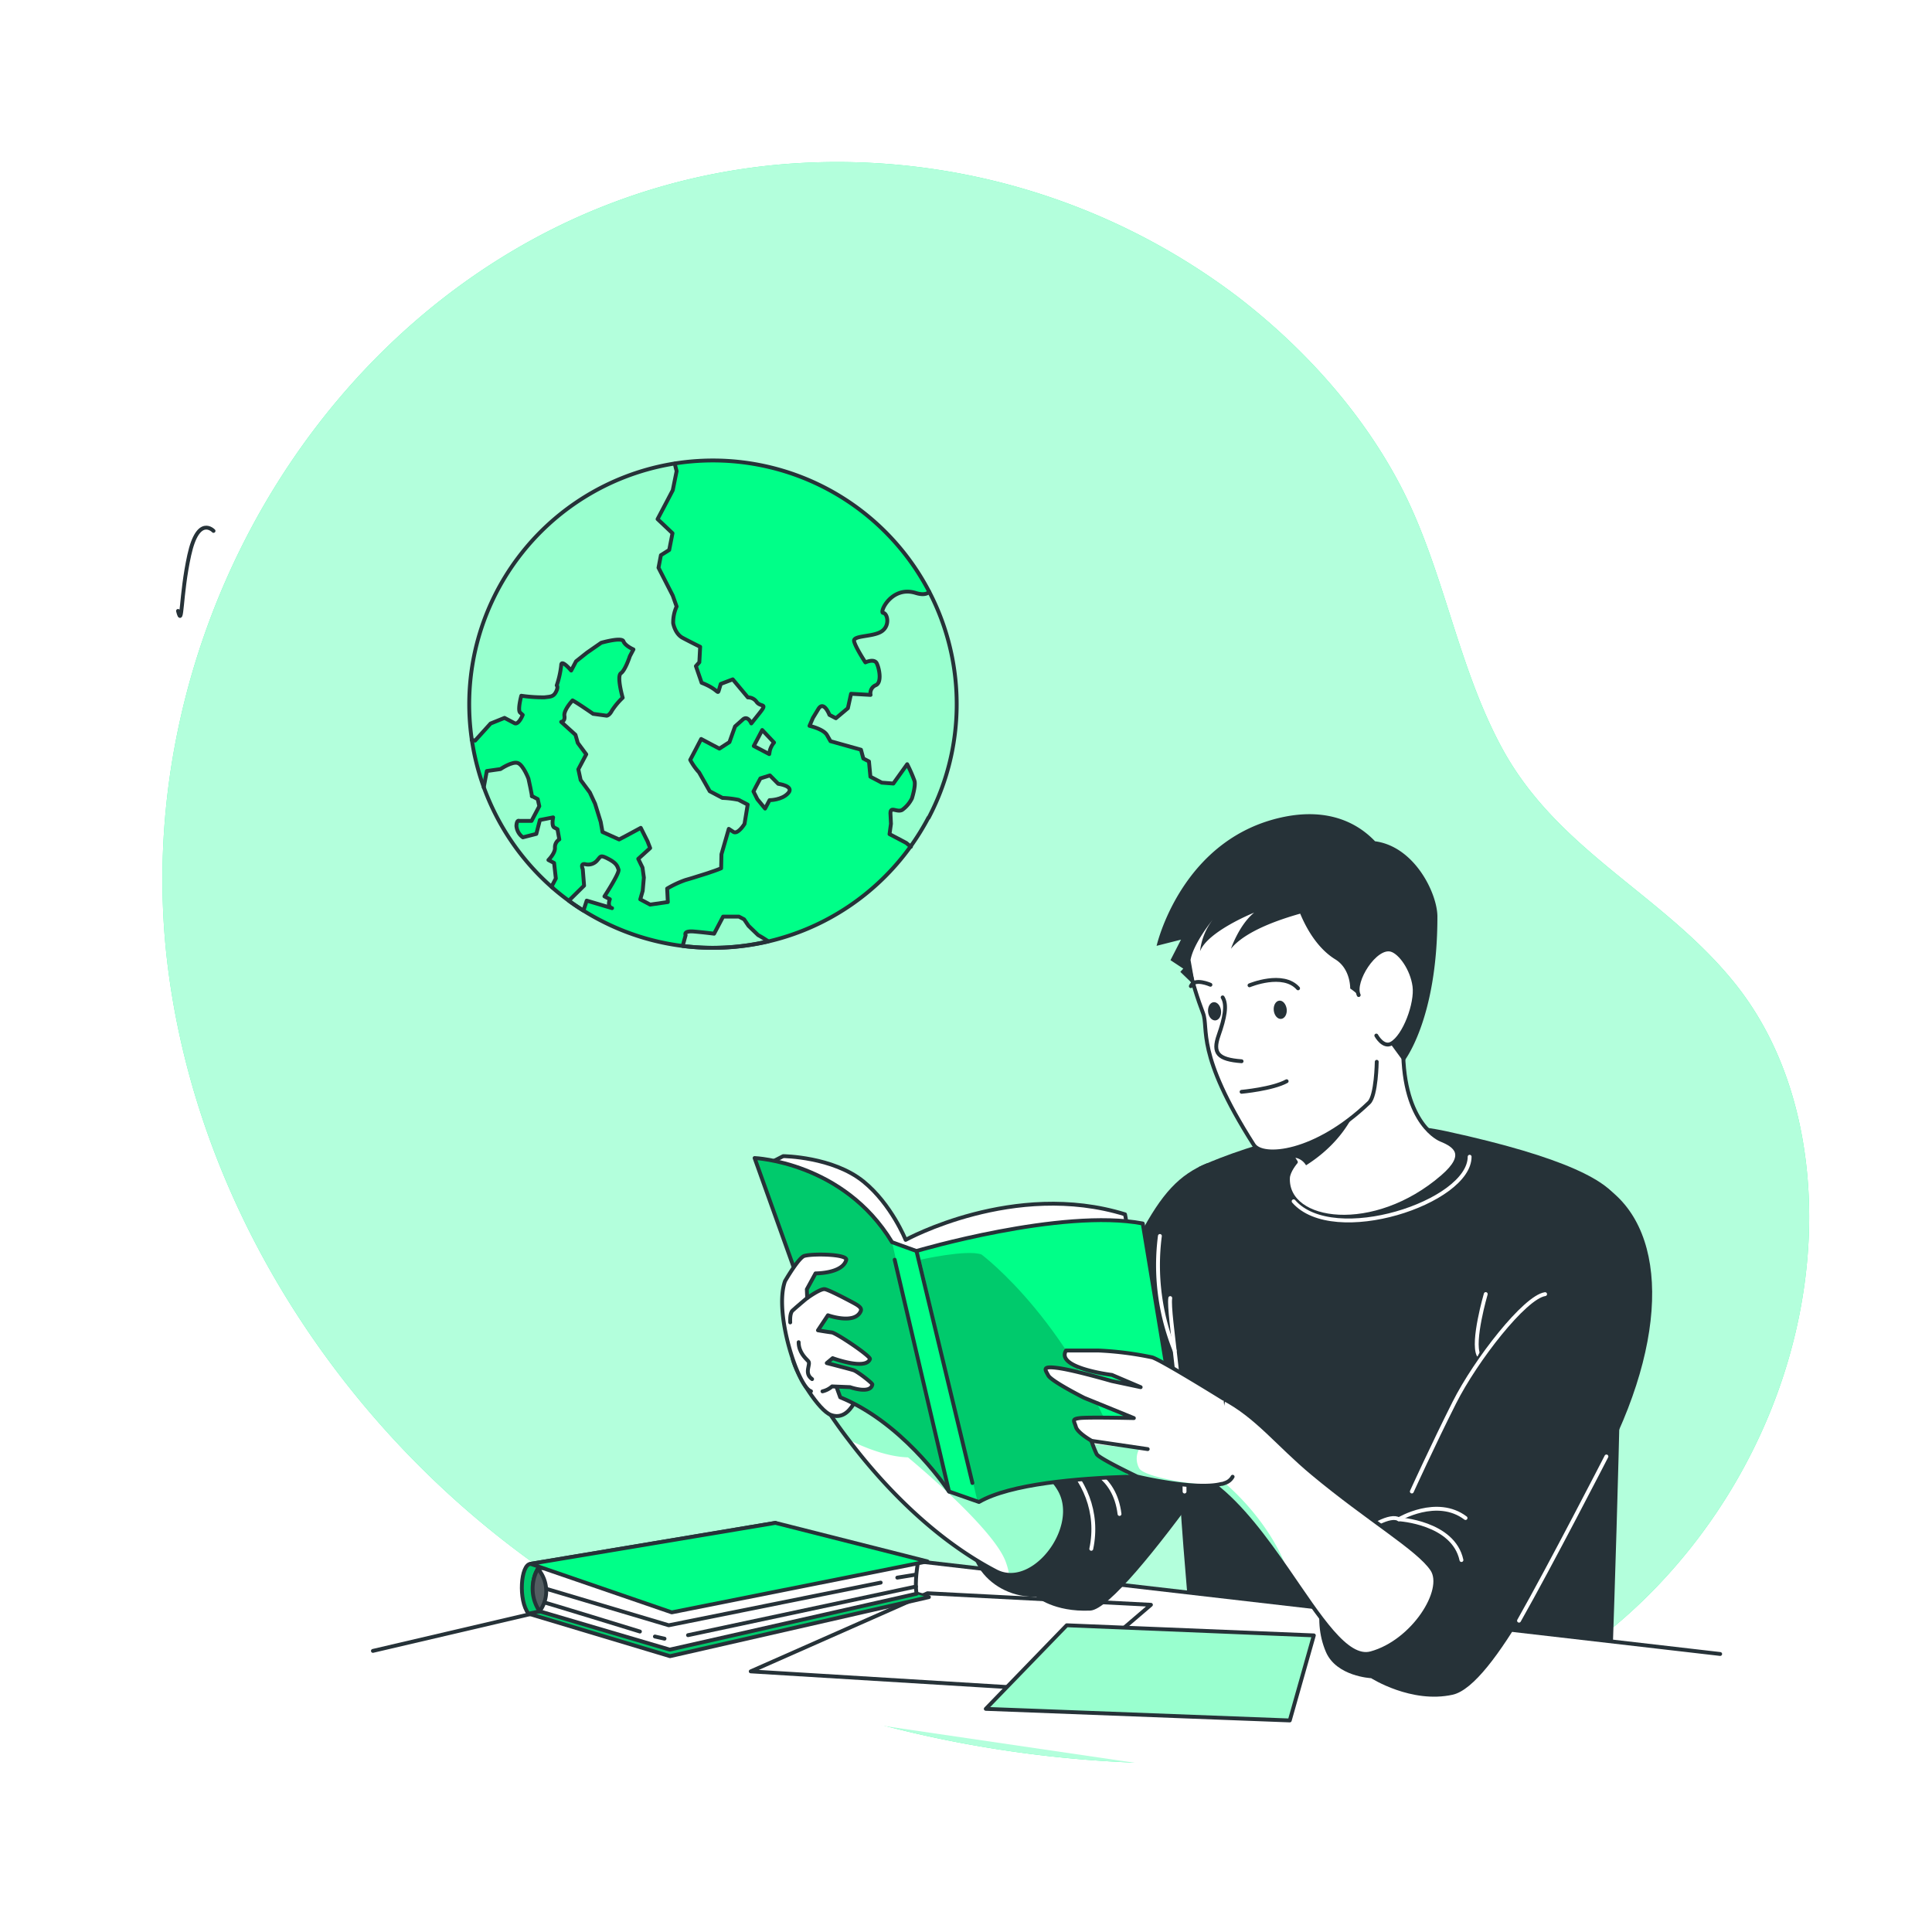 <svg class="animated" id="freepik_stories-learning" xmlns="http://www.w3.org/2000/svg" xmlns:xlink="http://www.w3.org/1999/xlink" viewBox="0 0 500 500" version="1.1" xmlns:svgjs="http://svgjs.com/svgjs"><style>svg#freepik_stories-learning:not(.animated) .animable {opacity: 0;}svg#freepik_stories-learning.animated #freepik--background-simple--inject-12 {animation: 1s 1 forwards cubic-bezier(.36,-0.01,.5,1.38) slideUp;animation-delay: 0s;}svg#freepik_stories-learning.animated #el0lkm9pwdrp7 {animation: 1s 1 forwards cubic-bezier(.36,-0.01,.5,1.38) zoomOut;animation-delay: 0s;}svg#freepik_stories-learning.animated #ell9zvphub5z {animation: 1s 1 forwards cubic-bezier(.36,-0.01,.5,1.38) zoomOut;animation-delay: 0.013s;opacity: 0}svg#freepik_stories-learning.animated #elvv2azgbgvq {animation: 1s 1 forwards cubic-bezier(.36,-0.01,.5,1.38) zoomOut;animation-delay: 0.026s;opacity: 0}svg#freepik_stories-learning.animated #el2evqochrw7m {animation: 1s 1 forwards cubic-bezier(.36,-0.01,.5,1.38) zoomOut;animation-delay: 0.039s;opacity: 0}svg#freepik_stories-learning.animated #elqn755d8j5c {animation: 1s 1 forwards cubic-bezier(.36,-0.01,.5,1.38) zoomOut;animation-delay: 0.053s;opacity: 0}svg#freepik_stories-learning.animated #elhxn74ef3s6c {animation: 1s 1 forwards cubic-bezier(.36,-0.01,.5,1.38) zoomOut;animation-delay: 0.066s;opacity: 0}svg#freepik_stories-learning.animated #el0i6lj30xftn8 {animation: 1s 1 forwards cubic-bezier(.36,-0.01,.5,1.38) zoomOut;animation-delay: 0.079s;opacity: 0}svg#freepik_stories-learning.animated #elxf1dtusmbu {animation: 1s 1 forwards cubic-bezier(.36,-0.01,.5,1.38) zoomOut;animation-delay: 0.092s;opacity: 0}svg#freepik_stories-learning.animated #elazpwrcrgd89 {animation: 1s 1 forwards cubic-bezier(.36,-0.01,.5,1.38) zoomOut;animation-delay: 0.105s;opacity: 0}svg#freepik_stories-learning.animated #elfazsyshequ {animation: 1s 1 forwards cubic-bezier(.36,-0.01,.5,1.38) zoomOut;animation-delay: 0.118s;opacity: 0}svg#freepik_stories-learning.animated #elrrial95ddnc {animation: 1s 1 forwards cubic-bezier(.36,-0.01,.5,1.38) zoomOut;animation-delay: 0.132s;opacity: 0}svg#freepik_stories-learning.animated #el4ye2gtda8xh {animation: 1s 1 forwards cubic-bezier(.36,-0.01,.5,1.38) zoomOut;animation-delay: 0.145s;opacity: 0}svg#freepik_stories-learning.animated #el0f3n93dbxwll {animation: 1s 1 forwards cubic-bezier(.36,-0.01,.5,1.38) zoomOut;animation-delay: 0.158s;opacity: 0}svg#freepik_stories-learning.animated #el59d9epq6dau {animation: 1s 1 forwards cubic-bezier(.36,-0.01,.5,1.38) zoomOut;animation-delay: 0.171s;opacity: 0}svg#freepik_stories-learning.animated #elo6og7f5hvs {animation: 1s 1 forwards cubic-bezier(.36,-0.01,.5,1.38) zoomOut;animation-delay: 0.184s;opacity: 0}svg#freepik_stories-learning.animated #el9esbknqfzhg {animation: 1s 1 forwards cubic-bezier(.36,-0.01,.5,1.38) zoomOut;animation-delay: 0.197s;opacity: 0}svg#freepik_stories-learning.animated #elat5ndd4s9yp {animation: 1s 1 forwards cubic-bezier(.36,-0.01,.5,1.38) zoomOut;animation-delay: 0.211s;opacity: 0}svg#freepik_stories-learning.animated #elgmxss2zi75 {animation: 1s 1 forwards cubic-bezier(.36,-0.01,.5,1.38) zoomOut;animation-delay: 0.224s;opacity: 0}svg#freepik_stories-learning.animated #elzh7ca3mxm7p {animation: 1s 1 forwards cubic-bezier(.36,-0.01,.5,1.38) zoomOut;animation-delay: 0.237s;opacity: 0}svg#freepik_stories-learning.animated #elxwhlpwjfa9 {animation: 1s 1 forwards cubic-bezier(.36,-0.01,.5,1.38) zoomOut;animation-delay: 0.25s;opacity: 0}svg#freepik_stories-learning.animated #el5lu6gryjuri {animation: 1s 1 forwards cubic-bezier(.36,-0.01,.5,1.38) zoomOut;animation-delay: 0.263s;opacity: 0}svg#freepik_stories-learning.animated #elzhbzqwmy4vm {animation: 1s 1 forwards cubic-bezier(.36,-0.01,.5,1.38) zoomOut;animation-delay: 0.276s;opacity: 0}svg#freepik_stories-learning.animated #eluwtbfkq8uwm {animation: 1s 1 forwards cubic-bezier(.36,-0.01,.5,1.38) zoomOut;animation-delay: 0.289s;opacity: 0}svg#freepik_stories-learning.animated #elmts9qby15j {animation: 1s 1 forwards cubic-bezier(.36,-0.01,.5,1.38) zoomOut;animation-delay: 0.303s;opacity: 0}svg#freepik_stories-learning.animated #el7mzc7l8unml {animation: 1s 1 forwards cubic-bezier(.36,-0.01,.5,1.38) zoomOut;animation-delay: 0.316s;opacity: 0}svg#freepik_stories-learning.animated #el990wcxd53do {animation: 1s 1 forwards cubic-bezier(.36,-0.01,.5,1.38) zoomOut;animation-delay: 0.329s;opacity: 0}svg#freepik_stories-learning.animated #el9k39lw75qq6 {animation: 1s 1 forwards cubic-bezier(.36,-0.01,.5,1.38) zoomOut;animation-delay: 0.342s;opacity: 0}svg#freepik_stories-learning.animated #ella4bry6qv8 {animation: 1s 1 forwards cubic-bezier(.36,-0.01,.5,1.38) zoomOut;animation-delay: 0.355s;opacity: 0}svg#freepik_stories-learning.animated #eld4p0uy4m54c {animation: 1s 1 forwards cubic-bezier(.36,-0.01,.5,1.38) zoomOut;animation-delay: 0.368s;opacity: 0}svg#freepik_stories-learning.animated #elw3zxzpkbxi {animation: 1s 1 forwards cubic-bezier(.36,-0.01,.5,1.38) zoomOut;animation-delay: 0.382s;opacity: 0}svg#freepik_stories-learning.animated #elylznymhifko {animation: 1s 1 forwards cubic-bezier(.36,-0.01,.5,1.38) zoomOut;animation-delay: 0.395s;opacity: 0}svg#freepik_stories-learning.animated #elawufphw6gob {animation: 1s 1 forwards cubic-bezier(.36,-0.01,.5,1.38) zoomOut;animation-delay: 0.408s;opacity: 0}svg#freepik_stories-learning.animated #elkrdeoq7mwo {animation: 1s 1 forwards cubic-bezier(.36,-0.01,.5,1.38) zoomOut;animation-delay: 0.421s;opacity: 0}svg#freepik_stories-learning.animated #elbfuxjdo3b6 {animation: 1s 1 forwards cubic-bezier(.36,-0.01,.5,1.38) zoomOut;animation-delay: 0.434s;opacity: 0}svg#freepik_stories-learning.animated #el7cokab6812 {animation: 1s 1 forwards cubic-bezier(.36,-0.01,.5,1.38) zoomOut;animation-delay: 0.447s;opacity: 0}svg#freepik_stories-learning.animated #el7s4l5ha76ss {animation: 1s 1 forwards cubic-bezier(.36,-0.01,.5,1.38) zoomOut;animation-delay: 0.461s;opacity: 0}svg#freepik_stories-learning.animated #el581yab17h5f {animation: 1s 1 forwards cubic-bezier(.36,-0.01,.5,1.38) zoomOut;animation-delay: 0.474s;opacity: 0}svg#freepik_stories-learning.animated #elfw7joxung5f {animation: 1s 1 forwards cubic-bezier(.36,-0.01,.5,1.38) zoomOut;animation-delay: 0.487s;opacity: 0}svg#freepik_stories-learning.animated #els71r1py7ow {animation: 1s 1 forwards cubic-bezier(.36,-0.01,.5,1.38) zoomOut;animation-delay: 0.5s;opacity: 0}svg#freepik_stories-learning.animated #eljijk61774x {animation: 1s 1 forwards cubic-bezier(.36,-0.01,.5,1.38) zoomOut;animation-delay: 0.513s;opacity: 0}svg#freepik_stories-learning.animated #eln3867hssz5n {animation: 1s 1 forwards cubic-bezier(.36,-0.01,.5,1.38) zoomOut;animation-delay: 0.526s;opacity: 0}svg#freepik_stories-learning.animated #elaemsw2y47nu {animation: 1s 1 forwards cubic-bezier(.36,-0.01,.5,1.38) zoomOut;animation-delay: 0.539s;opacity: 0}svg#freepik_stories-learning.animated #el2pcfafmjdd1 {animation: 1s 1 forwards cubic-bezier(.36,-0.01,.5,1.38) zoomOut;animation-delay: 0.553s;opacity: 0}svg#freepik_stories-learning.animated #elqeok0l6fm0p {animation: 1s 1 forwards cubic-bezier(.36,-0.01,.5,1.38) zoomOut;animation-delay: 0.566s;opacity: 0}svg#freepik_stories-learning.animated #elqzqr8qhjgl {animation: 1s 1 forwards cubic-bezier(.36,-0.01,.5,1.38) zoomOut;animation-delay: 0.579s;opacity: 0}svg#freepik_stories-learning.animated #elkkb7ngb30ho {animation: 1s 1 forwards cubic-bezier(.36,-0.01,.5,1.38) zoomOut;animation-delay: 0.592s;opacity: 0}svg#freepik_stories-learning.animated #el7zefinwtb4y {animation: 1s 1 forwards cubic-bezier(.36,-0.01,.5,1.38) zoomOut;animation-delay: 0.605s;opacity: 0}svg#freepik_stories-learning.animated #elu6ybq7casdn {animation: 1s 1 forwards cubic-bezier(.36,-0.01,.5,1.38) zoomOut;animation-delay: 0.618s;opacity: 0}svg#freepik_stories-learning.animated #el0tnrqm9ofkxj {animation: 1s 1 forwards cubic-bezier(.36,-0.01,.5,1.38) zoomOut;animation-delay: 0.632s;opacity: 0}svg#freepik_stories-learning.animated #el9hwjhf3nc48 {animation: 1s 1 forwards cubic-bezier(.36,-0.01,.5,1.38) zoomOut;animation-delay: 0.645s;opacity: 0}svg#freepik_stories-learning.animated #elb3ji10lvkuf {animation: 1s 1 forwards cubic-bezier(.36,-0.01,.5,1.38) zoomOut;animation-delay: 0.658s;opacity: 0}svg#freepik_stories-learning.animated #elhkdl1w84lo9 {animation: 1s 1 forwards cubic-bezier(.36,-0.01,.5,1.38) zoomOut;animation-delay: 0.671s;opacity: 0}svg#freepik_stories-learning.animated #elyuzkt1cszps {animation: 1s 1 forwards cubic-bezier(.36,-0.01,.5,1.38) zoomOut;animation-delay: 0.684s;opacity: 0}svg#freepik_stories-learning.animated #elt47xo00vzjp {animation: 1s 1 forwards cubic-bezier(.36,-0.01,.5,1.38) zoomOut;animation-delay: 0.697s;opacity: 0}svg#freepik_stories-learning.animated #elwrynjrdzqfr {animation: 1s 1 forwards cubic-bezier(.36,-0.01,.5,1.38) zoomOut;animation-delay: 0.711s;opacity: 0}svg#freepik_stories-learning.animated #eld4h7qbixp3 {animation: 1s 1 forwards cubic-bezier(.36,-0.01,.5,1.38) zoomOut;animation-delay: 0.724s;opacity: 0}svg#freepik_stories-learning.animated #elxnpf2101bv {animation: 1s 1 forwards cubic-bezier(.36,-0.01,.5,1.38) zoomOut;animation-delay: 0.737s;opacity: 0}svg#freepik_stories-learning.animated #els0v8zdk0i6g {animation: 1s 1 forwards cubic-bezier(.36,-0.01,.5,1.38) zoomOut;animation-delay: 0.75s;opacity: 0}svg#freepik_stories-learning.animated #elwyy75etwrq {animation: 1s 1 forwards cubic-bezier(.36,-0.01,.5,1.38) zoomOut;animation-delay: 0.763s;opacity: 0}svg#freepik_stories-learning.animated #eloeeuatr8k0n {animation: 1s 1 forwards cubic-bezier(.36,-0.01,.5,1.38) zoomOut;animation-delay: 0.776s;opacity: 0}svg#freepik_stories-learning.animated #elqtxq4r2v3xd {animation: 1s 1 forwards cubic-bezier(.36,-0.01,.5,1.38) zoomOut;animation-delay: 0.789s;opacity: 0}svg#freepik_stories-learning.animated #eloy6k0wdk0wr {animation: 1s 1 forwards cubic-bezier(.36,-0.01,.5,1.38) zoomOut;animation-delay: 0.803s;opacity: 0}svg#freepik_stories-learning.animated #el8d0cmvyduaw {animation: 1s 1 forwards cubic-bezier(.36,-0.01,.5,1.38) zoomOut;animation-delay: 0.816s;opacity: 0}svg#freepik_stories-learning.animated #elg8o2f66fhvo {animation: 1s 1 forwards cubic-bezier(.36,-0.01,.5,1.38) zoomOut;animation-delay: 0.829s;opacity: 0}svg#freepik_stories-learning.animated #elv7rbqwzpm6 {animation: 1s 1 forwards cubic-bezier(.36,-0.01,.5,1.38) zoomOut;animation-delay: 0.842s;opacity: 0}svg#freepik_stories-learning.animated #elaf8ra5wqia5 {animation: 1s 1 forwards cubic-bezier(.36,-0.01,.5,1.38) zoomOut;animation-delay: 0.855s;opacity: 0}svg#freepik_stories-learning.animated #el2wco8j7q0c {animation: 1s 1 forwards cubic-bezier(.36,-0.01,.5,1.38) zoomOut;animation-delay: 0.868s;opacity: 0}svg#freepik_stories-learning.animated #el40jjqfjtw65 {animation: 1s 1 forwards cubic-bezier(.36,-0.01,.5,1.38) zoomOut;animation-delay: 0.882s;opacity: 0}svg#freepik_stories-learning.animated #el55m3jvdhbqw {animation: 1s 1 forwards cubic-bezier(.36,-0.01,.5,1.38) zoomOut;animation-delay: 0.895s;opacity: 0}svg#freepik_stories-learning.animated #elenz0td7a53n {animation: 1s 1 forwards cubic-bezier(.36,-0.01,.5,1.38) zoomOut;animation-delay: 0.908s;opacity: 0}svg#freepik_stories-learning.animated #el0pnejug4q2m {animation: 1s 1 forwards cubic-bezier(.36,-0.01,.5,1.38) zoomOut;animation-delay: 0.921s;opacity: 0}svg#freepik_stories-learning.animated #elrbsiruwtfcq {animation: 1s 1 forwards cubic-bezier(.36,-0.01,.5,1.38) zoomOut;animation-delay: 0.934s;opacity: 0}svg#freepik_stories-learning.animated #el0gscahxbo0tn {animation: 1s 1 forwards cubic-bezier(.36,-0.01,.5,1.38) zoomOut;animation-delay: 0.947s;opacity: 0}svg#freepik_stories-learning.animated #el5oc22bjm9bh {animation: 1s 1 forwards cubic-bezier(.36,-0.01,.5,1.38) zoomOut;animation-delay: 0.961s;opacity: 0}svg#freepik_stories-learning.animated #elnkf3va5ged8 {animation: 1s 1 forwards cubic-bezier(.36,-0.01,.5,1.38) zoomOut;animation-delay: 0.974s;opacity: 0}svg#freepik_stories-learning.animated #elke9uj6626fd {animation: 1s 1 forwards cubic-bezier(.36,-0.01,.5,1.38) zoomOut;animation-delay: 0.987s;opacity: 0}svg#freepik_stories-learning.animated #freepik--Elements--inject-12 {animation: 1s 1 forwards cubic-bezier(.36,-0.01,.5,1.38) zoomOut,1.5s Infinite  linear wind;animation-delay: 0s,1s;}svg#freepik_stories-learning.animated #freepik--Earth--inject-12 {animation: 1.0s 1 forwards cubic-bezier(.36,-0.01,.5,1.38) lightSpeedLeft;animation-delay: 0s;}svg#freepik_stories-learning.animated #freepik--Character--inject-12 {animation: 1s 1 forwards cubic-bezier(.36,-0.01,.5,1.38) lightSpeedRight;animation-delay: 0s;}            @keyframes slideUp {                0% {                    opacity: 0;                    transform: translateY(30px);                }                100% {                    opacity: 1;                    transform: inherit;                }            }                    @keyframes zoomOut {                0% {                    opacity: 0;                    transform: scale(1.5);                }                100% {                    opacity: 1;                    transform: scale(1);                }            }                    @keyframes wind {                0% {                    transform: rotate( 0deg );                }                25% {                    transform: rotate( 1deg );                }                75% {                    transform: rotate( -1deg );                }            }                    @keyframes lightSpeedLeft {              from {                transform: translate3d(-50%, 0, 0) skewX(20deg);                opacity: 0;              }              60% {                transform: skewX(-10deg);                opacity: 1;              }              80% {                transform: skewX(2deg);              }              to {                opacity: 1;                transform: translate3d(0, 0, 0);              }            }                    @keyframes lightSpeedRight {              from {                transform: translate3d(50%, 0, 0) skewX(-20deg);                opacity: 0;              }              60% {                transform: skewX(10deg);                opacity: 1;              }              80% {                transform: skewX(-2deg);              }              to {                opacity: 1;                transform: translate3d(0, 0, 0);              }            }        </style><g id="freepik--background-simple--inject-12" class="animable" style="transform-origin: 255.124px 250.609px;"><g id="elpx61o2kix3h"><path d="M67.93,167.09s-27.88,72,11.3,144.5S199.11,422.39,263.7,455.14s131.66,16.8,163.53-36.84-11.84-91.93-11.9-168.42,11.45-96.74-30-161.36-143.06-78.93-219.9-31S67.93,167.09,67.93,167.09Z" style="fill: rgb(255, 255, 255); opacity: 0.7; transform-origin: 248.588px 250.609px;" class="animable"></path></g><path d="M63.69,139.16C90.4,87.32,140,48.1,201.75,42.58A171.52,171.52,0,0,1,320.48,76.93c16.86,13,31.84,29.55,41.79,48.44,11.42,21.7,14.75,46.72,26.5,68.32,14.61,26.85,42.05,37.93,60.48,61.13,15.17,19.11,20.38,44.72,18.64,69.06-3.18,44.43-29.21,86.61-67.5,109.38-32.37,19.25-71.39,24.56-109,22.81-58-2.69-115.74-21.82-161.42-57.65s-78.51-88.8-86.29-146.33C38.39,213,46.08,173.33,63.69,139.16Z" style="fill: rgb(0, 255, 136); transform-origin: 255.124px 249.158px;" id="el41oj68yu1ep" class="animable"></path><g id="elpme7pe1c95q"><path d="M63.69,139.16C90.4,87.32,140,48.1,201.75,42.58A171.52,171.52,0,0,1,320.48,76.93c16.86,13,31.84,29.55,41.79,48.44,11.42,21.7,14.75,46.72,26.5,68.32,14.61,26.85,42.05,37.93,60.48,61.13,15.17,19.11,20.38,44.72,18.64,69.06-3.18,44.43-29.21,86.61-67.5,109.38-32.37,19.25-71.39,24.56-109,22.81-58-2.69-115.74-21.82-161.42-57.65s-78.51-88.8-86.29-146.33C38.39,213,46.08,173.33,63.69,139.16Z" style="fill: rgb(255, 255, 255); opacity: 0.7; transform-origin: 255.124px 249.158px;" class="animable"></path></g></g><g id="freepik--Elements--inject-12" class="animable" style="transform-origin: 256.42px 201.572px;"><path d="M46.07,158.11c1.18,4.68.6-3.93,2.91-14.45s6.28-6.26,6.28-6.26" style="fill: none; stroke: rgb(38, 50, 56); stroke-linecap: round; stroke-linejoin: round; transform-origin: 50.665px 147.982px;" id="el0lkm9pwdrp7" class="animable"></path><line x1="45.35" y1="147.36" x2="52.6" y2="144.39" style="fill: none; stroke: rgb(38, 50, 56); stroke-linecap: round; stroke-linejoin: round; transform-origin: 48.975px 145.875px;" id="ell9zvphub5z" class="animable"></line><path d="M58.59,140.82s-4.33,9,2.2,12.78" style="fill: none; stroke: rgb(38, 50, 56); stroke-linecap: round; stroke-linejoin: round; transform-origin: 58.986px 147.21px;" id="elvv2azgbgvq" class="animable"></path><path d="M64.74,138.3s7.16,4,2.68,12.58" style="fill: none; stroke: rgb(38, 50, 56); stroke-linecap: round; stroke-linejoin: round; transform-origin: 66.817px 144.59px;" id="el2evqochrw7m" class="animable"></path><line x1="59.84" y1="143.86" x2="64.97" y2="147.6" style="fill: none; stroke: rgb(38, 50, 56); stroke-linecap: round; stroke-linejoin: round; transform-origin: 62.405px 145.73px;" id="elqn755d8j5c" class="animable"></line><line x1="63.86" y1="142.21" x2="59.85" y2="148.6" style="fill: none; stroke: rgb(38, 50, 56); stroke-linecap: round; stroke-linejoin: round; transform-origin: 61.855px 145.405px;" id="elhxn74ef3s6c" class="animable"></line><g id="el0i6lj30xftn8"><circle cx="76.13" cy="236.2" r="10.91" style="fill: none; stroke: rgb(38, 50, 56); stroke-linecap: round; stroke-linejoin: round; transform-origin: 76.13px 236.2px; transform: rotate(-80.68deg);" class="animable"></circle></g><g id="elxf1dtusmbu"><circle cx="90.95" cy="240.47" r="12.1" style="fill: none; stroke: rgb(38, 50, 56); stroke-linecap: round; stroke-linejoin: round; transform-origin: 90.95px 240.47px; transform: rotate(-11.59deg);" class="animable"></circle></g><line x1="86.07" y1="231.71" x2="81.05" y2="233.5" style="fill: none; stroke: rgb(38, 50, 56); stroke-linecap: round; stroke-linejoin: round; transform-origin: 83.56px 232.605px;" id="elazpwrcrgd89" class="animable"></line><line x1="86.77" y1="233.78" x2="79.55" y2="236.39" style="fill: none; stroke: rgb(38, 50, 56); stroke-linecap: round; stroke-linejoin: round; transform-origin: 83.16px 235.085px;" id="elfazsyshequ" class="animable"></line><line x1="87.04" y1="236.28" x2="78.98" y2="239.38" style="fill: none; stroke: rgb(38, 50, 56); stroke-linecap: round; stroke-linejoin: round; transform-origin: 83.01px 237.83px;" id="elrrial95ddnc" class="animable"></line><line x1="86.47" y1="239.69" x2="79.12" y2="243.05" style="fill: none; stroke: rgb(38, 50, 56); stroke-linecap: round; stroke-linejoin: round; transform-origin: 82.795px 241.37px;" id="el4ye2gtda8xh" class="animable"></line><line x1="85.17" y1="242.31" x2="79.59" y2="244.63" style="fill: none; stroke: rgb(38, 50, 56); stroke-linecap: round; stroke-linejoin: round; transform-origin: 82.38px 243.47px;" id="el0f3n93dbxwll" class="animable"></line><path d="M81.4,219.59c-.31-1-3.85-1.62-4,1s3.73.44,4.83-1c0,0-2,2.69-1.16,3.22" style="fill: none; stroke: rgb(38, 50, 56); stroke-linecap: round; stroke-linejoin: round; transform-origin: 79.813px 220.769px;" id="el59d9epq6dau" class="animable"></path><path d="M101,222.85l-3.14,6.53s1.57-3.27,3.25-3c2.07.37.69,3.76-1.81,2.51" style="fill: none; stroke: rgb(38, 50, 56); stroke-linecap: round; stroke-linejoin: round; transform-origin: 99.988px 226.115px;" id="elo6og7f5hvs" class="animable"></path><line x1="442.71" y1="329.47" x2="447.64" y2="334.13" style="fill: none; stroke: rgb(38, 50, 56); stroke-linecap: round; stroke-linejoin: round; transform-origin: 445.175px 331.8px;" id="el9esbknqfzhg" class="animable"></line><line x1="447.64" y1="328.25" x2="443.51" y2="334.42" style="fill: none; stroke: rgb(38, 50, 56); stroke-linecap: round; stroke-linejoin: round; transform-origin: 445.575px 331.335px;" id="elat5ndd4s9yp" class="animable"></line><line x1="452.49" y1="330.02" x2="457.43" y2="328.18" style="fill: none; stroke: rgb(38, 50, 56); stroke-linecap: round; stroke-linejoin: round; transform-origin: 454.96px 329.1px;" id="elgmxss2zi75" class="animable"></line><line x1="459.8" y1="323.04" x2="462.8" y2="325.69" style="fill: none; stroke: rgb(38, 50, 56); stroke-linecap: round; stroke-linejoin: round; transform-origin: 461.3px 324.365px;" id="elzh7ca3mxm7p" class="animable"></line><line x1="465.1" y1="319.85" x2="461.3" y2="332.89" style="fill: none; stroke: rgb(38, 50, 56); stroke-linecap: round; stroke-linejoin: round; transform-origin: 463.2px 326.37px;" id="elxwhlpwjfa9" class="animable"></line><polygon points="234.97 256.22 248.24 247.09 265.81 248.32 266.91 270.6 254.01 279.82 238.09 278.66 234.97 256.22" style="fill: none; stroke: rgb(38, 50, 56); stroke-linecap: round; stroke-linejoin: round; transform-origin: 250.94px 263.455px;" id="el5lu6gryjuri" class="animable"></polygon><polyline points="238.09 278.66 250.94 269.41 266.91 270.6" style="fill: none; stroke: rgb(38, 50, 56); stroke-linecap: round; stroke-linejoin: round; transform-origin: 252.5px 274.035px;" id="elzhbzqwmy4vm" class="animable"></polyline><line x1="250.94" y1="269.41" x2="248.24" y2="247.09" style="fill: none; stroke: rgb(38, 50, 56); stroke-linecap: round; stroke-linejoin: round; transform-origin: 249.59px 258.25px;" id="eluwtbfkq8uwm" class="animable"></line><polyline points="234.97 256.22 252.5 258.25 265.81 248.32" style="fill: none; stroke: rgb(38, 50, 56); stroke-linecap: round; stroke-linejoin: round; transform-origin: 250.39px 253.285px;" id="elmts9qby15j" class="animable"></polyline><line x1="252.5" y1="258.25" x2="254.01" y2="279.82" style="fill: none; stroke: rgb(38, 50, 56); stroke-linecap: round; stroke-linejoin: round; transform-origin: 253.255px 269.035px;" id="el7mzc7l8unml" class="animable"></line><polygon points="389.85 181.37 383.97 199.64 402.27 197.17 389.85 181.37" style="fill: none; stroke: rgb(38, 50, 56); stroke-linecap: round; stroke-linejoin: round; transform-origin: 393.12px 190.505px;" id="el990wcxd53do" class="animable"></polygon><line x1="389.85" y1="181.37" x2="393.12" y2="198.3" style="fill: none; stroke: rgb(38, 50, 56); stroke-linecap: round; stroke-linejoin: round; transform-origin: 391.485px 189.835px;" id="el9k39lw75qq6" class="animable"></line><polyline points="392.6 195.59 394.74 195.25 395.24 198.12" style="fill: none; stroke: rgb(38, 50, 56); stroke-linecap: round; stroke-linejoin: round; transform-origin: 393.92px 196.685px;" id="ella4bry6qv8" class="animable"></polyline><line x1="159.39" y1="348.56" x2="168.53" y2="353.05" style="fill: none; stroke: rgb(38, 50, 56); stroke-linecap: round; stroke-linejoin: round; transform-origin: 163.96px 350.805px;" id="eld4p0uy4m54c" class="animable"></line><line x1="165.58" y1="345.13" x2="162.96" y2="354.68" style="fill: none; stroke: rgb(38, 50, 56); stroke-linecap: round; stroke-linejoin: round; transform-origin: 164.27px 349.905px;" id="elw3zxzpkbxi" class="animable"></line><path d="M166.85,340.47a1.38,1.38,0,0,1,2.2.29c.92,1.44-.88,4.46-.88,4.46l3.67-1.4" style="fill: none; stroke: rgb(38, 50, 56); stroke-linecap: round; stroke-linejoin: round; transform-origin: 169.345px 342.634px;" id="elylznymhifko" class="animable"></path><path d="M231.15,34c8.73,4.91-1.27,16.91-1.27,23.91s10,6,15,8c2,0,6,0,5.89,5.08" style="fill: none; stroke: rgb(38, 50, 56); stroke-linecap: round; stroke-linejoin: round; transform-origin: 240.326px 52.495px;" id="elawufphw6gob" class="animable"></path><path d="M221.42,40.37c1.52,8.27,11,5.34,16.82,7.23,10,3.25,4.45,13.57,1.47,19.81-1.79,3.72-3.57,8.94-.37,12.47" style="fill: none; stroke: rgb(38, 50, 56); stroke-linecap: round; stroke-linejoin: round; transform-origin: 232.688px 60.125px;" id="elkrdeoq7mwo" class="animable"></path><line x1="222.7" y1="43.58" x2="233.11" y2="34.93" style="fill: none; stroke: rgb(38, 50, 56); stroke-linecap: round; stroke-linejoin: round; transform-origin: 227.905px 39.255px;" id="elbfuxjdo3b6" class="animable"></line><line x1="226.78" y1="46.16" x2="234.62" y2="39.66" style="fill: none; stroke: rgb(38, 50, 56); stroke-linecap: round; stroke-linejoin: round; transform-origin: 230.7px 42.91px;" id="el7cokab6812" class="animable"></line><line x1="231.39" y1="52.74" x2="238.01" y2="47.54" style="fill: none; stroke: rgb(38, 50, 56); stroke-linecap: round; stroke-linejoin: round; transform-origin: 234.7px 50.14px;" id="el7s4l5ha76ss" class="animable"></line><line x1="230.02" y1="60.52" x2="242.96" y2="51.22" style="fill: none; stroke: rgb(38, 50, 56); stroke-linecap: round; stroke-linejoin: round; transform-origin: 236.49px 55.87px;" id="el581yab17h5f" class="animable"></line><line x1="234.98" y1="64.15" x2="244" y2="57.53" style="fill: none; stroke: rgb(38, 50, 56); stroke-linecap: round; stroke-linejoin: round; transform-origin: 239.49px 60.84px;" id="elfw7joxung5f" class="animable"></line><line x1="238.82" y1="78.22" x2="250.09" y2="69.04" style="fill: none; stroke: rgb(38, 50, 56); stroke-linecap: round; stroke-linejoin: round; transform-origin: 244.455px 73.63px;" id="els71r1py7ow" class="animable"></line><line x1="239.1" y1="71" x2="246.45" y2="65.83" style="fill: none; stroke: rgb(38, 50, 56); stroke-linecap: round; stroke-linejoin: round; transform-origin: 242.775px 68.415px;" id="eljijk61774x" class="animable"></line><g id="eln3867hssz5n"><circle cx="84.17" cy="334.1" r="20.94" style="fill: none; stroke: rgb(38, 50, 56); stroke-linecap: round; stroke-linejoin: round; transform-origin: 84.17px 334.1px; transform: rotate(-21.8deg);" class="animable"></circle></g><path d="M89.44,313.84c7.3-8.57,13.51-13.42,15.9-11.84,3.64,2.39-2.89,18.71-14.58,36.44S66.64,368.61,63,366.21c-2.4-1.57-.38-9.19,4.62-19.28" style="fill: none; stroke: rgb(38, 50, 56); stroke-linecap: round; stroke-linejoin: round; transform-origin: 84.17px 334.105px;" id="elaemsw2y47nu" class="animable"></path><path d="M63.68,338.4c-10.18-2.93-16.68-6.35-16.27-9.08C48,325,65.59,324,86.6,327.15s37.53,9.12,36.9,13.42c-.45,3-9,4.37-21.15,3.91" style="fill: none; stroke: rgb(38, 50, 56); stroke-linecap: round; stroke-linejoin: round; transform-origin: 85.455px 334.938px;" id="el2pcfafmjdd1" class="animable"></path><path d="M66.35,323.23c-7.68-13.86-11.52-24.67-8.92-26.36,3.42-2.21,16.64,12.13,29.53,32s20.56,37.83,17.15,40.05c-2.26,1.46-8.81-4.32-16.72-14.16" style="fill: none; stroke: rgb(38, 50, 56); stroke-linecap: round; stroke-linejoin: round; transform-origin: 80.77px 332.895px;" id="elqeok0l6fm0p" class="animable"></path><path d="M108.29,311.06a3.44,3.44,0,1,1-1-4.77A3.44,3.44,0,0,1,108.29,311.06Z" style="fill: rgb(38, 50, 56); transform-origin: 105.414px 309.173px;" id="elqzqr8qhjgl" class="animable"></path><path d="M96.9,363.75a3.44,3.44,0,1,1-1-4.77A3.44,3.44,0,0,1,96.9,363.75Z" style="fill: rgb(38, 50, 56); transform-origin: 94.024px 361.863px;" id="elkkb7ngb30ho" class="animable"></path><path d="M78.52,328a3.44,3.44,0,1,1-1-4.77A3.45,3.45,0,0,1,78.52,328Z" style="fill: rgb(38, 50, 56); transform-origin: 75.642px 326.113px;" id="el7zefinwtb4y" class="animable"></path><polygon points="297.83 178.32 309.61 178.32 315.5 168.12 309.61 157.92 297.83 157.92 291.94 168.12 297.83 178.32" style="fill: none; stroke: rgb(38, 50, 56); stroke-linecap: round; stroke-linejoin: round; transform-origin: 303.72px 168.12px;" id="elu6ybq7casdn" class="animable"></polygon><polyline points="296.12 200.71 290.23 190.51 278.45 190.51" style="fill: none; stroke: rgb(38, 50, 56); stroke-linecap: round; stroke-linejoin: round; transform-origin: 287.285px 195.61px;" id="el0tnrqm9ofkxj" class="animable"></polyline><polygon points="280.03 168.12 291.81 168.12 297.7 157.92 291.81 147.71 280.03 147.71 274.14 157.92 280.03 168.12" style="fill: none; stroke: rgb(38, 50, 56); stroke-linecap: round; stroke-linejoin: round; transform-origin: 285.92px 157.915px;" id="el9hwjhf3nc48" class="animable"></polygon><polygon points="297.83 157.92 309.61 157.92 315.5 147.71 309.61 137.51 297.83 137.51 291.94 147.71 297.83 157.92" style="fill: none; stroke: rgb(38, 50, 56); stroke-linecap: round; stroke-linejoin: round; transform-origin: 303.72px 147.715px;" id="elb3ji10lvkuf" class="animable"></polygon><circle cx="297.7" cy="157.92" r="1.58" style="fill: rgb(38, 50, 56); transform-origin: 297.7px 157.92px;" id="elhkdl1w84lo9" class="animable"></circle><circle cx="273.1" cy="136.5" r="1.58" style="fill: rgb(38, 50, 56); transform-origin: 273.1px 136.5px;" id="elyuzkt1cszps" class="animable"></circle><path d="M294.54,200.71a1.58,1.58,0,1,1,1.58,1.58A1.58,1.58,0,0,1,294.54,200.71Z" style="fill: rgb(38, 50, 56); transform-origin: 296.12px 200.71px;" id="elt47xo00vzjp" class="animable"></path><circle cx="278.45" cy="190.51" r="1.58" style="fill: rgb(38, 50, 56); transform-origin: 278.45px 190.51px;" id="elwrynjrdzqfr" class="animable"></circle><path d="M326.9,148a1.59,1.59,0,1,1,1.58,1.59A1.58,1.58,0,0,1,326.9,148Z" style="fill: rgb(38, 50, 56); transform-origin: 328.49px 148px;" id="eld4h7qbixp3" class="animable"></path><circle cx="290.11" cy="190.51" r="1.58" style="fill: rgb(38, 50, 56); transform-origin: 290.11px 190.51px;" id="elxnpf2101bv" class="animable"></circle><path d="M313.92,148a1.59,1.59,0,1,1,1.59,1.59A1.59,1.59,0,0,1,313.92,148Z" style="fill: rgb(38, 50, 56); transform-origin: 315.51px 148px;" id="els0v8zdk0i6g" class="animable"></path><path d="M296.12,178.33a1.59,1.59,0,1,1,1.58,1.58A1.59,1.59,0,0,1,296.12,178.33Z" style="fill: rgb(38, 50, 56); transform-origin: 297.71px 178.32px;" id="elwyy75etwrq" class="animable"></path><line x1="315.51" y1="147.98" x2="328.48" y2="147.98" style="fill: none; stroke: rgb(38, 50, 56); stroke-linecap: round; stroke-linejoin: round; transform-origin: 321.995px 147.98px;" id="eloeeuatr8k0n" class="animable"></line><line x1="297.7" y1="178.33" x2="290.11" y2="190.51" style="fill: none; stroke: rgb(38, 50, 56); stroke-linecap: round; stroke-linejoin: round; transform-origin: 293.905px 184.42px;" id="elqtxq4r2v3xd" class="animable"></line><line x1="280.03" y1="147.71" x2="273.1" y2="136.5" style="fill: none; stroke: rgb(38, 50, 56); stroke-linecap: round; stroke-linejoin: round; transform-origin: 276.565px 142.105px;" id="eloy6k0wdk0wr" class="animable"></line><path d="M363.58,107.5a21.82,21.82,0,0,1,42.1.93" style="fill: none; stroke: rgb(38, 50, 56); stroke-linecap: round; stroke-linejoin: round; transform-origin: 384.63px 100.15px;" id="el8d0cmvyduaw" class="animable"></path><path d="M382,135.34a21.81,21.81,0,0,1-19.33-21.67" style="fill: none; stroke: rgb(38, 50, 56); stroke-linecap: round; stroke-linejoin: round; transform-origin: 372.335px 124.505px;" id="elg8o2f66fhvo" class="animable"></path><path d="M406.31,113.67a21.81,21.81,0,0,1-21.8,21.81" style="fill: none; stroke: rgb(38, 50, 56); stroke-linecap: round; stroke-linejoin: round; transform-origin: 395.41px 124.575px;" id="elv7rbqwzpm6" class="animable"></path><path d="M407.55,99.84c6.82-.87,11.39-.4,12.1,1.64,1.41,4.06-13.18,12.81-32.59,19.55s-36.28,8.9-37.7,4.83c-.75-2.17,3.07-5.68,9.75-9.51" style="fill: none; stroke: rgb(38, 50, 56); stroke-linecap: round; stroke-linejoin: round; transform-origin: 384.505px 113.67px;" id="elaf8ra5wqia5" class="animable"></path><polygon points="290.11 84.9 292.2 89.13 296.87 89.81 293.49 93.11 294.29 97.76 290.11 95.56 285.93 97.76 286.73 93.11 283.35 89.81 288.02 89.13 290.11 84.9" style="fill: none; stroke: rgb(38, 50, 56); stroke-linecap: round; stroke-linejoin: round; transform-origin: 290.11px 91.33px;" id="el2wco8j7q0c" class="animable"></polygon><path d="M142.47,73.63a14.2,14.2,0,0,1-14.18,14.19q-.69,0-1.35-.06a14.19,14.19,0,1,1,15.53-14.13Z" style="fill: none; stroke: rgb(38, 50, 56); stroke-linecap: round; stroke-linejoin: round; transform-origin: 128.28px 73.632px;" id="el40jjqfjtw65" class="animable"></path><path d="M140.2,76.19A2.2,2.2,0,1,1,138,74,2.2,2.2,0,0,1,140.2,76.19Z" style="fill: none; stroke: rgb(38, 50, 56); stroke-linecap: round; stroke-linejoin: round; transform-origin: 138px 76.2px;" id="el55m3jvdhbqw" class="animable"></path><path d="M120.45,81.77a3.54,3.54,0,0,1-1.28,2.73A14.06,14.06,0,0,1,115,78.71a3.45,3.45,0,0,1,1.83-.51A3.57,3.57,0,0,1,120.45,81.77Z" style="fill: none; stroke: rgb(38, 50, 56); stroke-linecap: round; stroke-linejoin: round; transform-origin: 117.725px 81.35px;" id="elenz0td7a53n" class="animable"></path><path d="M138,84a14.09,14.09,0,0,1-9.71,3.86q-.69,0-1.35-.06a5.66,5.66,0,0,1-.12-1.17A5.9,5.9,0,0,1,138,84Z" style="fill: none; stroke: rgb(38, 50, 56); stroke-linecap: round; stroke-linejoin: round; transform-origin: 132.41px 84.296px;" id="el0pnejug4q2m" class="animable"></path><circle cx="124.85" cy="64.74" r="3.26" style="fill: none; stroke: rgb(38, 50, 56); stroke-linecap: round; stroke-linejoin: round; transform-origin: 124.85px 64.74px;" id="elrbsiruwtfcq" class="animable"></circle><path d="M127.87,74a1.51,1.51,0,1,1-1.51-1.51A1.51,1.51,0,0,1,127.87,74Z" style="fill: none; stroke: rgb(38, 50, 56); stroke-linecap: round; stroke-linejoin: round; transform-origin: 126.36px 74px;" id="el0gscahxbo0tn" class="animable"></path><path d="M139.8,65.35a3.82,3.82,0,0,1-1.23.19,4.15,4.15,0,0,1-4.15-4.16,4.41,4.41,0,0,1,0-.52A14.13,14.13,0,0,1,139.8,65.35Z" style="fill: none; stroke: rgb(38, 50, 56); stroke-linecap: round; stroke-linejoin: round; transform-origin: 137.106px 63.2px;" id="el5oc22bjm9bh" class="animable"></path><path d="M465.85,238.29l1.53-3.44-2.48-1.36a7.5,7.5,0,0,0,.05-1.83l2.54-1.24-1.35-3.51-2.72.78a7.48,7.48,0,0,0-1.26-1.32l.93-2.68-3.44-1.53-1.37,2.48a7.48,7.48,0,0,0-1.83,0l-1.23-2.54-3.52,1.35.79,2.71a8,8,0,0,0-1.33,1.27l-2.67-.93L447,229.89l2.48,1.37a7.48,7.48,0,0,0-.05,1.83l-2.55,1.23,1.35,3.52,2.72-.79a7.92,7.92,0,0,0,1.26,1.33l-.92,2.67,3.44,1.53,1.36-2.48a7.5,7.5,0,0,0,1.83.05l1.24,2.55,3.51-1.35-.78-2.72a7.86,7.86,0,0,0,1.32-1.26Zm-10.46-1.92a4.37,4.37,0,1,1,5.77-2.22A4.38,4.38,0,0,1,455.39,236.37Z" style="fill: none; stroke: rgb(38, 50, 56); stroke-linecap: round; stroke-linejoin: round; transform-origin: 457.185px 232.4px;" id="elnkf3va5ged8" class="animable"></path><path d="M447.57,255.94l2.08-4.67-3.36-1.86a10.31,10.31,0,0,0,.06-2.48l3.46-1.68L448,240.48l-3.69,1.07a10,10,0,0,0-1.71-1.8l1.26-3.64L439.15,234l-1.85,3.36a10.87,10.87,0,0,0-2.48-.07l-1.68-3.45-4.78,1.84,1.07,3.68a10.83,10.83,0,0,0-1.8,1.72L424,239.86l-2.08,4.67,3.36,1.86a10.31,10.31,0,0,0-.06,2.48l-3.46,1.68,1.84,4.77,3.69-1.06a10.38,10.38,0,0,0,1.71,1.8l-1.26,3.63,4.68,2.08,1.85-3.37a10.33,10.33,0,0,0,2.48.07l1.68,3.45,4.78-1.83-1.07-3.69a10.77,10.77,0,0,0,1.8-1.71Zm-14.2-2.61a5.94,5.94,0,1,1,7.84-3A5.93,5.93,0,0,1,433.37,253.33Z" style="fill: none; stroke: rgb(38, 50, 56); stroke-linecap: round; stroke-linejoin: round; transform-origin: 435.785px 247.88px;" id="elke9uj6626fd" class="animable"></path></g><g id="freepik--Earth--inject-12" class="animable animator-active" style="transform-origin: 184.448px 182.238px;"><path d="M240.27,211.61a64.17,64.17,0,0,1-4.63,7.48A63,63,0,0,1,155.05,238c-1.39-.73-2.75-1.51-4.05-2.33s-2.57-1.66-3.79-2.56c-1.48-1.07-2.9-2.21-4.26-3.4l0,0a1.65,1.65,0,0,1-.24-.22l0,0a63.08,63.08,0,1,1,97.61-17.83Z" style="fill: rgb(0, 255, 136); transform-origin: 184.515px 182.238px;" id="ely0kocmsvyv" class="animable"></path><g style="clip-path: url(&quot;#freepik--clip-path--inject-12&quot;); transform-origin: 184.421px 182.587px;" id="elkspqt37wuol" class="animable"><g id="ellgm4cje5mbb"><g style="opacity: 0.6; transform-origin: 184.421px 182.587px;" class="animable"><path d="M240.27,211.61a64.17,64.17,0,0,1-4.63,7.48l-1.22-1-2.1-1.11-2.21-1.16.37-2.67-.12-2.41c-.13-2.41,1.61-.44,3-1.17a8.09,8.09,0,0,0,2.55-3s1-3.21.67-4.5a36.41,36.41,0,0,0-1.9-4.34l-3.58,5-3-.23L225.26,201l-.37-3.95-1.46-.76-.61-2.27-7.89-2.21-.9-1.58c-.9-1.58-4.53-2.39-4.53-2.39l.89-2.06,1.4-2.3c1.41-2.3,2.87,1.52,2.87,1.52l1.67.87,3.1-2.6.82-3.73,5.05.29a2.25,2.25,0,0,1,1.32-2.5c1.68-.66.94-4.31.3-5.66s-3-.26-3-.26-2.57-3.91-2.92-5.47,4.9-1,7.15-2.57,1.48-4.69.38-4.76,2.15-7.1,8.4-5.17c1.74.54,2.84.35,3.52-.25A63,63,0,0,1,240.27,211.61Z" style="fill: rgb(255, 255, 255); transform-origin: 228.521px 186.097px;" id="elha2qsmmlrnw" class="animable"></path><path d="M196.54,184.56l-2.14,2.69s-.91-2.17-2.21-1l-2,1.78-1.45,4.06-2.6,1.68-1.59-.83-1.5-.8-1.63-.86-1.56,3-1.27,2.4a15.32,15.32,0,0,0,2.29,3.25l2.76,4.87L187,206.5a25.56,25.56,0,0,1,4.17.5l2.31,1.21-.82,5s-1.74,2.83-2.9,2.05l-1.17-.77-1.9,6.58-.08,3.62s-1.13.47-2.27.85-.42.18-2.81.92-2.2.71-4.14,1.26a26.13,26.13,0,0,0-4.75,2.22l.17,3.48-4.57.67-2.56-1.36.63-2.2.3-3.44-.35-2.57-1.1-2.27,3.08-2.79-.68-1.75-1.75-3.48-3.7,2-1.9,1-4.3-1.93-.47-2.61L154,208l-1.34-2.92-2.38-3.22-.6-2.77,1.34-2.54.71-1.34-2.19-2.95-.6-2.1-3.69-3.35s1.07-.07.83-1.56,2.11-4,2.11-4c1.33.7,5.32,3.48,5.32,3.48l3.49.48s.7,0,1.38-1.32a18.69,18.69,0,0,1,2.78-3.33s-1.61-5.59-.46-6.34,2.32-4.41,2.32-4.41l.92-1.75s-2.17-.95-2.58-2.1-5.76.38-5.76.38l-3.69,2.56L149,171.15l-1.26,2.39s-2.57-3.09-2.58-1.36a24.54,24.54,0,0,1-1.16,5.21s.53.28-.17,1.62-1.46,1.27-3,1.46a38.45,38.45,0,0,1-6-.41s-1,3.7-.31,4.34l.68.62s-1.07,2.69-2.13,2.13l-2.58-1.36-3.61,1.46-4,4.42-.89-.18a63.08,63.08,0,0,1,52.49-71.6c.23,1,.48,1.94.48,1.94l-1,4.94-1.28,2.44-1.1,2.09-1.55,2.94L174,137.9l-.85,4.33L171,143.58l-.62,3.25,3.69,7.21,1,2.83a9.91,9.91,0,0,0-.89,4.32s.45,2.7,2.42,3.77,4.56,2.33,4.56,2.33l-.21,4-.89,1,1.48,4.31c4.51,1.77,4.08,3.25,4.51,1.77l.44-1.47,3.07-1.11,3.91,4.67a2.71,2.71,0,0,1,2.3,1.22C196.91,183.12,198.69,181.87,196.54,184.56Z" style="fill: rgb(255, 255, 255); transform-origin: 159.425px 176.99px;" id="elnshb78tbhli" class="animable"></path><path d="M143.54,219.39c.11,1.42-1.69,3.2-1.69,3.2l1.47.77.45,4-1.11,2.12a62.82,62.82,0,0,1-17.45-25.62l.8-4.24,3.53-.5s3.16-2.1,4.56-1.54,2.68,4,2.68,4,1,4.64.87,4.55h0l-.06,0,.08,0,1.44.76.41,1.83-2,3.8h-3.22s-.64-.34-.7,1.33a4.06,4.06,0,0,0,1.67,2.93l3.48-.89.93-3.6,3.42-.67s-.49,2.21.31,2.63l.81.43.48,2.64A2.37,2.37,0,0,0,143.54,219.39Z" style="fill: rgb(255, 255, 255); transform-origin: 134.955px 213.483px;" id="elwqlsg36rurs" class="animable"></path><path d="M160.08,225.05c-.31-.86-.44-1.61-2.57-2.73s-2-.72-2.84.21a3.07,3.07,0,0,1-3.18,1.13c-1.4-.31-.67,1.27-.67,1.27l.34,4.27-3.95,3.9q1.83,1.35,3.79,2.56l.84-2.58L158.4,235c-1.39-.41-.57-2.31-.57-2.31l-1.4-.74S160.39,225.89,160.08,225.05Z" style="fill: rgb(255, 255, 255); transform-origin: 153.654px 228.65px;" id="el60whjawqef2" class="animable"></path><path d="M201.4,202.85l-2.15-2.17-2.46.77-1,2-.75,1.44,1,2,2,2.43,1.14-2.18s3.17,0,4.83-1.83S201.4,202.85,201.4,202.85Z" style="fill: rgb(255, 255, 255); transform-origin: 199.717px 205px;" id="ele7maz9bk1gj" class="animable"></path><path d="M195.08,193.06l4,2.1.16-.94a5.43,5.43,0,0,1,1.08-2.05l-3.06-3.24Z" style="fill: rgb(255, 255, 255); transform-origin: 197.7px 192.045px;" id="elciv8nwonzgv" class="animable"></path><path d="M193.72,239.61l-1.15-1.69-1.34-.7h-4.09l-2.33,4.42s-2.23-.3-5.16-.56-2.21.95-2.21.95l-.76,2.78a63.24,63.24,0,0,0,22.14-1.19A28,28,0,0,0,196.2,242Z" style="fill: rgb(255, 255, 255); transform-origin: 187.75px 241.252px;" id="eleh6n3n6uyww" class="animable"></path></g></g></g><path d="M240.27,211.61a64.17,64.17,0,0,1-4.63,7.48A63,63,0,0,1,155.05,238c-1.39-.73-2.75-1.51-4.05-2.33s-2.57-1.66-3.79-2.56c-1.48-1.07-2.9-2.21-4.26-3.4l0,0a1.65,1.65,0,0,1-.24-.22l0,0a63.08,63.08,0,1,1,97.61-17.83Z" style="fill: none; stroke: rgb(38, 50, 56); stroke-linecap: round; stroke-linejoin: round; transform-origin: 184.515px 182.238px;" id="elxs1nhojhib9" class="animable"></path><path d="M198.82,243.62a63.24,63.24,0,0,1-22.14,1.19l.76-2.78s-.72-1.21,2.21-.95,5.16.56,5.16.56l2.33-4.42h4.09l1.34.7,1.15,1.69L196.2,242A28,28,0,0,1,198.82,243.62Z" style="fill: none; stroke: rgb(38, 50, 56); stroke-linecap: round; stroke-linejoin: round; transform-origin: 187.75px 241.252px;" id="elp82cz32ubv" class="animable"></path><path d="M240.49,153.2c-.68.6-1.78.79-3.52.25-6.25-1.93-9.49,5.09-8.4,5.17s1.86,3.24-.38,4.76-7.5,1-7.15,2.57,2.92,5.47,2.92,5.47,2.3-1.08,2.95.26,1.39,5-.29,5.66a2.25,2.25,0,0,0-1.32,2.5l-5.05-.29-.82,3.73-3.1,2.6-1.67-.87s-1.46-3.82-2.87-1.52l-1.4,2.3-.89,2.06s3.63.81,4.53,2.39l.9,1.58,7.89,2.21.61,2.27,1.46.76.37,3.95,2.94,1.54,3,.23,3.58-5a36.41,36.41,0,0,1,1.9,4.34c.35,1.29-.67,4.5-.67,4.5a8.09,8.09,0,0,1-2.55,3c-1.43.73-3.18-1.24-3,1.17l.12,2.41-.37,2.67,2.21,1.16,2.1,1.11,1.22,1" style="fill: none; stroke: rgb(38, 50, 56); stroke-linecap: round; stroke-linejoin: round; transform-origin: 224.995px 186.127px;" id="el4xujfvs5u4" class="animable"></path><path d="M122.07,191.49l.89.18,4-4.42,3.61-1.46,2.58,1.36c1.06.56,2.13-2.13,2.13-2.13l-.68-.62c-.69-.64.31-4.34.31-4.34a38.45,38.45,0,0,0,6,.41c1.58-.19,2.33-.13,3-1.46s.17-1.62.17-1.62a24.54,24.54,0,0,0,1.16-5.21c0-1.73,2.58,1.36,2.58,1.36l1.26-2.39,2.82-2.24,3.69-2.56s5.35-1.54,5.76-.38,2.58,2.1,2.58,2.1l-.92,1.75s-1.18,3.64-2.32,4.41.46,6.34.46,6.34a18.69,18.69,0,0,0-2.78,3.33c-.7,1.34-1.38,1.32-1.38,1.32l-3.49-.48s-4-2.78-5.32-3.48c0,0-2.35,2.51-2.11,4s-.83,1.56-.83,1.56l3.69,3.35.6,2.1,2.19,2.95-.71,1.34-1.34,2.54.6,2.77,2.38,3.22L154,208l1.46,4.71.47,2.61,4.3,1.93,1.9-1,3.7-2,1.75,3.48.68,1.75-3.08,2.79,1.1,2.27.35,2.57-.3,3.44-.63,2.2,2.56,1.36,4.57-.66-.17-3.49a26.13,26.13,0,0,1,4.75-2.22c1.94-.55,1.75-.52,4.14-1.26s1.66-.54,2.81-.92,2.27-.85,2.27-.85l.08-3.62,1.9-6.58,1.17.77c1.16.78,2.9-2.05,2.9-2.05l.82-5L191.14,207a25.56,25.56,0,0,0-4.17-.5l-3.29-1.73-2.76-4.87a15.32,15.32,0,0,1-2.29-3.25l1.27-2.4,1.56-3,1.63.86,1.5.8,1.59.83,2.6-1.68,1.45-4.06,2-1.78c1.3-1.18,2.21,1,2.21,1l2.14-2.69c2.15-2.69.37-1.44-.73-2.82a2.71,2.71,0,0,0-2.3-1.22l-3.91-4.67L186.53,177l-.44,1.47c-.43,1.48,0,0-4.51-1.77l-1.48-4.31.89-1,.21-4s-2.59-1.27-4.56-2.33-2.42-3.77-2.42-3.77a9.91,9.91,0,0,1,.89-4.32l-1-2.83-3.69-7.21.62-3.25,2.15-1.35.85-4.33-3.86-3.66,1.55-2.94,1.1-2.09,1.28-2.44,1-4.94s-.25-.92-.48-1.94" style="fill: none; stroke: rgb(38, 50, 56); stroke-linecap: round; stroke-linejoin: round; transform-origin: 159.831px 177.05px;" id="elo50ap88fno" class="animable"></path><path d="M143,229.7a1.62,1.62,0,0,0-.26-.24l0,0,1.11-2.12-.45-4-1.47-.77s1.8-1.78,1.69-3.2a2.37,2.37,0,0,1,1.13-2.13l-.48-2.64-.81-.43c-.8-.42-.31-2.63-.31-2.63l-3.42.67-.93,3.6-3.48.89a4.06,4.06,0,0,1-1.67-2.93c.06-1.67.7-1.33.7-1.33h3.22l2-3.8-.41-1.83-1.44-.76" style="fill: none; stroke: rgb(38, 50, 56); stroke-linecap: round; stroke-linejoin: round; transform-origin: 139.2px 217.875px;" id="elu3i99m119q" class="animable"></path><path d="M137.63,206.05h0c.16.09-.87-4.55-.87-4.55s-1.28-3.39-2.68-4-4.56,1.54-4.56,1.54l-3.53.5-.8,4.24" style="fill: none; stroke: rgb(38, 50, 56); stroke-linecap: round; stroke-linejoin: round; transform-origin: 131.418px 201.721px;" id="el52q8rq8qlp5" class="animable"></path><path d="M151.84,233.08l-.84,2.58q-2-1.22-3.79-2.56l3.95-3.9-.34-4.27s-.73-1.58.67-1.27a3.07,3.07,0,0,0,3.18-1.13c.82-.93.72-1.33,2.84-.21s2.26,1.87,2.57,2.73-3.65,6.93-3.65,6.93l1.4.74s-.82,1.9.57,2.31Z" style="fill: none; stroke: rgb(38, 50, 56); stroke-linecap: round; stroke-linejoin: round; transform-origin: 153.654px 228.65px;" id="elif30qiugitm" class="animable"></path><path d="M196.79,201.45l2.46-.77,2.15,2.17s4.25.55,2.59,2.4-4.83,1.83-4.83,1.83L198,209.26l-2-2.43-1-2,.75-1.44Z" style="fill: none; stroke: rgb(38, 50, 56); stroke-linecap: round; stroke-linejoin: round; transform-origin: 199.687px 204.97px;" id="elump3xywtxys" class="animable"></path><path d="M200.32,192.17a5.43,5.43,0,0,0-1.08,2.05l-.16.94-4-2.1,2.18-4.13Z" style="fill: none; stroke: rgb(38, 50, 56); stroke-linecap: round; stroke-linejoin: round; transform-origin: 197.7px 192.045px;" id="elinvxagr798k" class="animable"></path></g><g id="freepik--Character--inject-12" class="animable" style="transform-origin: 270.845px 340.131px;"><path d="M417.33,428.05c-5.36,4.46-46.65,32.8-105.57,28.23-3.17-26.82-15.26-137-1.51-154.28,0,0,33.36-15.91,64.09-9.23s42.69,13.08,44.88,18.62C420.88,315.58,418.51,393.6,417.33,428.05Z" style="fill: rgb(38, 50, 56); transform-origin: 361.805px 373.954px;" id="elbpkdtqywzjo" class="animable"></path><path d="M373.32,304.54c-17.7,15.33-40.5,12.09-40,.32.08-1.84,2.05-4.12,2.05-4.12l-.69-1.06-3-4.53c-2.19-3.39-4.93-7.65-6.84-10.75-1.6-2.64,38.29-27.18,38.29-13.07,0,19.88,9.76,23.62,9.76,23.62C376.57,296.43,380,298.77,373.32,304.54Z" style="fill: rgb(255, 255, 255); stroke: rgb(38, 50, 56); stroke-linecap: round; stroke-linejoin: round; transform-origin: 350.955px 290.938px;" id="el9a05xvt11i" class="animable"></path><path d="M384.51,334.9s-3.57,12.24-1.88,15.75" style="fill: none; stroke: rgb(255, 255, 255); stroke-linecap: round; stroke-linejoin: round; transform-origin: 383.343px 342.775px;" id="el5w47i4r1b0q" class="animable"></path><path d="M380.34,299.36c0,11.81-35.23,23.38-45.55,11.53" style="fill: none; stroke: rgb(255, 255, 255); stroke-linecap: round; stroke-linejoin: round; transform-origin: 357.565px 307.609px;" id="elgt0ulry1rtq" class="animable"></path><path d="M351.36,285.73S349,294.63,338,301.58a4.12,4.12,0,0,0-2.37-1.87,3.11,3.11,0,0,0-1,0l-3-4.53C337.32,291.08,351.36,285.73,351.36,285.73Z" style="fill: rgb(38, 50, 56); transform-origin: 341.495px 293.655px;" id="ela55jx3b36ja" class="animable"></path><path d="M356.3,274.79s-.12,8.78-2,10.57c-13.95,13.38-27.59,14.44-29.84,10.91-15.15-23.76-11.57-30-13.11-34.07-2.73-7.14-6.08-18.8-4.6-25.86,3.3-15.77,33-28,48.64-12.14,7.5,7.59,9.87,24.06,8.29,37.78" style="fill: rgb(255, 255, 255); stroke: rgb(38, 50, 56); stroke-linecap: round; stroke-linejoin: round; transform-origin: 335.266px 257.397px;" id="elhir5vidght" class="animable"></path><path d="M313.26,254.86s-4.17-1.87-5.07.36" style="fill: none; stroke: rgb(38, 50, 56); stroke-linecap: round; stroke-linejoin: round; transform-origin: 310.725px 254.673px;" id="elwg6dq0338nd" class="animable"></path><path d="M323.37,255s8.67-3.63,12.57.78" style="fill: none; stroke: rgb(38, 50, 56); stroke-linecap: round; stroke-linejoin: round; transform-origin: 329.655px 254.688px;" id="ellvowzrbzbub" class="animable"></path><path d="M333,261.15c.14,1.3-.49,2.43-1.42,2.54s-1.79-.88-1.93-2.18.49-2.44,1.42-2.54S332.82,259.85,333,261.15Z" style="fill: rgb(38, 50, 56); transform-origin: 331.325px 261.331px;" id="eluuhe5k712po" class="animable"></path><path d="M316,261.54c.15,1.3-.49,2.44-1.42,2.54s-1.79-.87-1.93-2.17.49-2.44,1.42-2.54S315.84,260.24,316,261.54Z" style="fill: rgb(38, 50, 56); transform-origin: 314.326px 261.725px;" id="elvmbynoe3tih" class="animable"></path><path d="M316.42,258.12c1.21,1.95.55,5.28-1.05,9.85s-.19,6.22,5.95,6.68" style="fill: rgb(255, 255, 255); stroke: rgb(38, 50, 56); stroke-linecap: round; stroke-linejoin: round; transform-origin: 318.041px 266.385px;" id="elggu689rfw67" class="animable"></path><path d="M321.32,282.56s8-.73,11.66-2.74" style="fill: none; stroke: rgb(38, 50, 56); stroke-linecap: round; stroke-linejoin: round; transform-origin: 327.15px 281.19px;" id="elr02pkruzub" class="animable"></path><path d="M372,237.22c0-5.94-5.86-18.13-16.14-19.5h0c-5.91-6.18-14.33-8.45-24.55-6.1-23.62,5.42-30.81,28.74-31.84,32.6-.1.36-.15.56-.15.56l6.32-1.6-2.72,5.31,3.31,2.19-.76.84,3.84,3.7-1.2-6.76c.74-4.36,5.76-10.46,5.76-10.46a16.31,16.31,0,0,0-3.3,8.19c2-5.19,14-10,14-10-3.89,3.16-6,9.34-6,9.34,3.7-4.56,12.37-7.51,17.92-9.08,1.87,4.51,4.84,9.22,9.08,11.83,4,2.46,3.86,7.54,3.86,7.54a23.32,23.32,0,0,1,9,12.36l4.84,6.62S372,264.09,372,237.22Z" style="fill: rgb(38, 50, 56); transform-origin: 335.66px 242.756px;" id="el6en9v0tjr2n" class="animable"></path><path d="M351.63,257.52c-1.62-3.47,4.26-12.87,8.43-11.71,2.34.66,5.4,4.93,6,9.41s-2.57,13-5.95,14.85c-2.15,1.2-3.92-2.07-3.92-2.07" style="fill: rgb(255, 255, 255); stroke: rgb(38, 50, 56); stroke-linecap: round; stroke-linejoin: round; transform-origin: 358.744px 258.023px;" id="elcu5mou4zf56" class="animable"></path><polygon points="96.51 427.25 209.5 400.83 445.18 428.05 384.5 469.55 96.51 427.25" style="fill: rgb(255, 255, 255); transform-origin: 270.845px 435.19px;" id="elacun98ucac8" class="animable"></polygon><polyline points="96.51 427.25 209.5 400.83 445.18 428.05" style="fill: rgb(255, 255, 255); stroke: rgb(38, 50, 56); stroke-linecap: round; stroke-linejoin: round; transform-origin: 270.845px 414.44px;" id="elm26czcaepj" class="animable"></polyline><polygon points="194.29 432.55 240.03 412.33 297.86 415.32 272.14 437.31 194.29 432.55" style="fill: rgb(255, 255, 255); stroke: rgb(38, 50, 56); stroke-linecap: round; stroke-linejoin: round; transform-origin: 246.075px 424.82px;" id="eljnb3ytfpsz" class="animable"></polygon><path d="M312.48,301c-14.67,6-17.83,19.49-42.76,72.8,0,0-11.07,2.27-17,15.72s4,24.07,15.43,23.71c0,0,4.59,4,14,3.59s51-64.05,51-64.05Z" style="fill: rgb(38, 50, 56); transform-origin: 292.049px 358.925px;" id="el8trmx7p6vcd" class="animable"></path><path d="M274.09,376.93c6.56,5.84,10.33,14.41,8.33,23.91" style="fill: none; stroke: rgb(255, 255, 255); stroke-linecap: round; stroke-linejoin: round; transform-origin: 278.523px 388.885px;" id="ellsx7s2yghbr" class="animable"></path><path d="M280.42,379.74s8.06,1.76,9.31,12.08" style="fill: none; stroke: rgb(255, 255, 255); stroke-linecap: round; stroke-linejoin: round; transform-origin: 285.075px 385.78px;" id="elfbnex4nngdn" class="animable"></path><path d="M304,349.54a58.84,58.84,0,0,1-3.82-29.67" style="fill: none; stroke: rgb(255, 255, 255); stroke-linecap: round; stroke-linejoin: round; transform-origin: 301.846px 334.705px;" id="elwbabmg1nhlb" class="animable"></path><path d="M302.86,335.94c-.61,4.2,3.73,26.56,3.7,50.07" style="fill: none; stroke: rgb(255, 255, 255); stroke-linecap: round; stroke-linejoin: round; transform-origin: 304.681px 360.975px;" id="el6vo3yyhi5jx" class="animable"></path><path d="M412.52,305.42c18.35,9.22,20.53,37.59,3.22,71.51-12.23,23.94-29.11,59.29-39.79,61.66s-21.1-4.28-21.1-4.28-9-.42-11.72-6.82C335.69,410,354.6,387.9,362,393.19c0,0,23.76-51.67,28.09-54.93" style="fill: rgb(38, 50, 56); transform-origin: 384.503px 372.26px;" id="el0pma7kzjkoti" class="animable"></path><path d="M341.43,416.86C339,404.79,358,390.55,362,393.19c0,0,14.11.79,16.22,10.55" style="fill: none; stroke: rgb(255, 255, 255); stroke-linecap: round; stroke-linejoin: round; transform-origin: 359.718px 404.865px;" id="elq11bsxe69v8" class="animable"></path><path d="M393.12,419.43c8.26-14.57,22.62-42.5,22.62-42.5" style="fill: none; stroke: rgb(255, 255, 255); stroke-linecap: round; stroke-linejoin: round; transform-origin: 404.43px 398.18px;" id="elzcpof0fnv2" class="animable"></path><path d="M362,393.19s9.89-5.92,17.28-.32" style="fill: none; stroke: rgb(255, 255, 255); stroke-linecap: round; stroke-linejoin: round; transform-origin: 370.64px 391.826px;" id="elpomnqxw95a" class="animable"></path><path d="M365.38,386s5.46-12,11-23,18.22-27.29,23.49-28.08" style="fill: none; stroke: rgb(255, 255, 255); stroke-linecap: round; stroke-linejoin: round; transform-origin: 382.625px 360.46px;" id="el9izkd6j865" class="animable"></path><path d="M261.16,407.57a8.14,8.14,0,0,1-3.4-.93c-17-8.87-30.22-23.53-38.18-34.05A125.73,125.73,0,0,1,211.05,360l4.08-17.48s3.84,10,19.27,19.83,33.76,13.07,39.69,23C279.34,394,270.09,408,261.16,407.57Z" style="fill: rgb(255, 255, 255); transform-origin: 243.334px 375.05px;" id="el8v8ytaewmce" class="animable"></path><g style="clip-path: url(&quot;#freepik--clip-path-2--inject-12&quot;); transform-origin: 243.334px 375.05px;" id="el6vcsfbn9auh" class="animable"><g id="ela5782w7evnc"><path d="M261.16,407.57a16.55,16.55,0,0,0-1-3.69c-3.57-8.94-25.17-26.71-25.17-26.71-5.14-.16-10.79-2.3-15.39-4.58A125.73,125.73,0,0,1,211.05,360l4.08-17.48s3.84,10,19.27,19.83,33.76,13.07,39.69,23C279.34,394,270.09,408,261.16,407.57Z" style="fill: rgb(0, 255, 136); opacity: 0.4; transform-origin: 243.334px 375.05px;" class="animable"></path></g></g><path d="M261.16,407.57a8.14,8.14,0,0,1-3.4-.93c-17-8.87-30.22-23.53-38.18-34.05A125.73,125.73,0,0,1,211.05,360l4.08-17.48s3.84,10,19.27,19.83,33.76,13.07,39.69,23C279.34,394,270.09,408,261.16,407.57Z" style="fill: none; stroke: rgb(38, 50, 56); stroke-linecap: round; stroke-linejoin: round; transform-origin: 243.334px 375.05px;" id="elfceco9e9qug" class="animable"></path><path d="M222.66,358.94s-2.11,9.32-7.67,7.23c-3-1.13-8.78-10.09-9.87-14.61Z" style="fill: rgb(255, 255, 255); stroke: rgb(38, 50, 56); stroke-linecap: round; stroke-linejoin: round; transform-origin: 213.89px 359.018px;" id="elffwln1e4tu" class="animable"></path><path d="M198.15,301.55l4.54-2.34s12.83.11,20.79,6.58c7.23,5.88,10.9,15.09,10.9,15.09s28.09-15.51,56.78-6.61l11.7,65.21L249.07,383,215.5,351.11Z" style="fill: rgb(255, 255, 255); stroke: rgb(38, 50, 56); stroke-linecap: round; stroke-linejoin: round; transform-origin: 250.505px 341.105px;" id="elmvsa2sljdei" class="animable"></path><path d="M306.56,382.09s-6.31-.19-14.75.09c-12.76.4-30.39,1.84-38.45,6.53l-.38-.13L245.6,386l-.15-.22c-1.36-2-12.33-17.75-28-24.16l-22.16-61.92s23,1,35.57,21.78l6.31,2.28s37.55-11.12,58.57-7.12Z" style="fill: rgb(0, 255, 136); transform-origin: 250.925px 344.205px;" id="el1xnldaow5vh" class="animable"></path><g style="clip-path: url(&quot;#freepik--clip-path-3--inject-12&quot;); transform-origin: 243.55px 344.21px;" id="elwhhyjo1sl7" class="animable"><g id="elx32b0ha2vcr"><path d="M245.45,385.79c-1.36-2-12.33-17.75-28-24.16l-22.16-61.92s23,1,35.57,21.78Z" style="fill-opacity: 0.7; opacity: 0.3; transform-origin: 220.37px 342.75px;" class="animable"></path></g><g id="el2vhlahf4f7"><path d="M291.81,382.18c-12.76.4-30.39,1.84-38.45,6.53l-.38-.13L238.24,326s12.06-2.71,15.77-1.34C254,324.68,278.52,342.77,291.81,382.18Z" style="fill-opacity: 0.7; opacity: 0.3; transform-origin: 265.025px 356.492px;" class="animable"></path></g></g><path d="M306.56,382.09s-6.31-.19-14.75.09c-12.76.4-30.39,1.84-38.45,6.53l-.38-.13L245.6,386l-.15-.22c-1.36-2-12.33-17.75-28-24.16l-22.16-61.92s23,1,35.57,21.78l6.31,2.28s37.55-11.12,58.57-7.12Z" style="fill: none; stroke: rgb(38, 50, 56); stroke-linecap: round; stroke-linejoin: round; transform-origin: 250.925px 344.205px;" id="elknqf0tdkaj" class="animable"></path><line x1="237.19" y1="323.77" x2="251.66" y2="383.8" style="fill: none; stroke: rgb(38, 50, 56); stroke-linecap: round; stroke-linejoin: round; transform-origin: 244.425px 353.785px;" id="el5cu3zzvo3uk" class="animable"></line><line x1="245.6" y1="386.01" x2="231.54" y2="326.02" style="fill: none; stroke: rgb(38, 50, 56); stroke-linecap: round; stroke-linejoin: round; transform-origin: 238.57px 356.015px;" id="ela4xetn2zmnd" class="animable"></line><path d="M209.88,360.05c-3.21-.89-9.68-20.18-6.72-28.49,0,0,3.52-6.11,5-6.53,2.24-.65,11.28-.46,10.84,1.06-1,3.52-7.94,3.46-7.94,3.46l-2.25,4.12.09,2.27s3.27-2.38,4.47-2.31c.62,0,3.82,1.6,6.36,2.94,2.17,1.15,3.5,1.78,3,2.82-1.61,3.46-8.46,1-8.46,1l-2.58,3.89s2.49.43,3.58.55,10.14,6.15,9.87,6.9c-1.07,2.94-9.65-.24-9.65-.24l-1.52,1.27s6.32,1.63,7,1.87c1,.37,4.85,3.33,4.79,3.67-.46,2.6-5.77.69-5.77.69l-4.65-.19a5.72,5.72,0,0,1-2.48,1.28" style="fill: rgb(255, 255, 255); stroke: rgb(38, 50, 56); stroke-linecap: round; stroke-linejoin: round; transform-origin: 214.082px 342.379px;" id="elz7iw3cco55p" class="animable"></path><path d="M208.86,335.94s-3,2.52-3.77,3.25-.58,3.05-.58,3.05" style="fill: none; stroke: rgb(38, 50, 56); stroke-linecap: round; stroke-linejoin: round; transform-origin: 206.675px 339.09px;" id="elojkfk3qnhw" class="animable"></path><path d="M206.69,347.36c0,2.54,1.7,4.08,2.48,4.9s-1.25,3.05,1,4.65" style="fill: none; stroke: rgb(38, 50, 56); stroke-linecap: round; stroke-linejoin: round; transform-origin: 208.43px 352.135px;" id="el30qp79t4tge" class="animable"></path><path d="M354.81,427.87c-6.35,1.73-13.25-9.43-21.67-21.61h0c-5.56-8-11.78-16.53-18.93-22-.57-.43-1.15-.85-1.73-1.25l4.18-21c8.68,4.55,14.06,11.84,23.07,19.33,14.5,12.07,27.35,19.48,30.91,24.82S365.69,424.9,354.81,427.87Z" style="fill: rgb(255, 255, 255); transform-origin: 341.971px 395.029px;" id="elq5yw3rli10n" class="animable"></path><g style="clip-path: url(&quot;#freepik--clip-path-4--inject-12&quot;); transform-origin: 323.675px 395.04px;" id="elkw6xjqbgbco" class="animable"><g id="el1oxeoql06vc"><path d="M333.14,406.25c-5.56-8-11.78-16.53-18.93-22a7,7,0,0,0,2.77-.42S328.28,393,333.14,406.25Z" style="fill: rgb(0, 255, 136); opacity: 0.4; transform-origin: 323.675px 395.04px;" class="animable"></path></g></g><path d="M354.81,427.87c-6.35,1.73-13.25-9.43-21.67-21.61h0c-5.56-8-11.78-16.53-18.93-22-.57-.43-1.15-.85-1.73-1.25l4.18-21c8.68,4.55,14.06,11.84,23.07,19.33,14.5,12.07,27.35,19.48,30.91,24.82S365.69,424.9,354.81,427.87Z" style="fill: none; stroke: rgb(38, 50, 56); stroke-linecap: round; stroke-linejoin: round; transform-origin: 341.971px 395.029px;" id="elcr1f54z56sj" class="animable"></path><path d="M319,382.18a3.47,3.47,0,0,1-2,1.62,7,7,0,0,1-.69.23l-.19,0c-6.71,1.75-21.81-1.89-21.81-1.89s-9.89-4.7-10.49-5.81a27.22,27.22,0,0,1-1.11-2.7l-.27-.79s-3.56-2-4-3.56-1.19-2,1-2.28,14,0,14,0l-12.85-5.24s-8.51-4.29-9.3-5.8-1.78-2.51,2.57-1.91,13.85,3.36,13.85,3.36L295.2,359l-7.44-3.17s-14.64-1.77-11.87-6.32h8.31a85.79,85.79,0,0,1,14,1.78c2.42.74,18.42,10.68,18.42,10.68" style="fill: rgb(255, 255, 255); transform-origin: 294.8px 367.008px;" id="elgyai47fuao" class="animable"></path><g style="clip-path: url(&quot;#freepik--clip-path-5--inject-12&quot;); transform-origin: 299.395px 379.108px;" id="elryhes8s4qkn" class="animable"><g id="elk6lwjjtvlwb"><path d="M316.1,384.07c-6.71,1.75-21.81-1.89-21.81-1.89s-9.89-4.7-10.49-5.81a27.22,27.22,0,0,1-1.11-2.7L294.83,375a5.15,5.15,0,0,0,0,5C296.18,382.43,311.56,384.89,316.1,384.07Z" style="fill: rgb(0, 255, 136); opacity: 0.4; transform-origin: 299.395px 379.108px;" class="animable"></path></g></g><path d="M319,382.18a3.47,3.47,0,0,1-2,1.62,7,7,0,0,1-.69.23l-.19,0c-6.71,1.75-21.81-1.89-21.81-1.89s-9.89-4.7-10.49-5.81a27.22,27.22,0,0,1-1.11-2.7l-.27-.79s-3.56-2-4-3.56-1.19-2,1-2.28,14,0,14,0l-12.85-5.24s-8.51-4.29-9.3-5.8-1.78-2.51,2.57-1.91,13.85,3.36,13.85,3.36L295.2,359l-7.44-3.17s-14.64-1.77-11.87-6.32h8.31a85.79,85.79,0,0,1,14,1.78c2.42.74,18.42,10.68,18.42,10.68" style="fill: none; stroke: rgb(38, 50, 56); stroke-linecap: round; stroke-linejoin: round; transform-origin: 294.8px 367.008px;" id="elm1ykpyxa8l" class="animable"></path><line x1="282.42" y1="372.88" x2="297.03" y2="375.03" style="fill: none; stroke: rgb(38, 50, 56); stroke-linecap: round; stroke-linejoin: round; transform-origin: 289.725px 373.955px;" id="elbyxokd7w0w4" class="animable"></line><path d="M136.78,417.62l36.62,11,67-15.29S199.48,401.71,199.1,402,136.78,417.62,136.78,417.62Z" style="fill: rgb(0, 255, 136); transform-origin: 188.59px 415.307px;" id="elr36q2cyskef" class="animable"></path><g style="clip-path: url(&quot;#freepik--clip-path-6--inject-12&quot;); transform-origin: 188.59px 415.307px;" id="elevl5vq2spsr" class="animable"><g id="elbtx36c1a0jf"><path d="M136.78,417.62l36.62,11,67-15.29S199.48,401.71,199.1,402,136.78,417.62,136.78,417.62Z" style="fill-opacity: 0.7; opacity: 0.3; transform-origin: 188.59px 415.307px;" class="animable"></path></g></g><path d="M136.78,417.62l36.62,11,67-15.29S199.48,401.71,199.1,402,136.78,417.62,136.78,417.62Z" style="fill: none; stroke: rgb(38, 50, 56); stroke-linecap: round; stroke-linejoin: round; transform-origin: 188.59px 415.307px;" id="elrdov0etmpo" class="animable"></path><path d="M137.31,404.72c-2.57.18-3.21,9.44-.53,12.9l59.16-12.28,4.74-11.22Z" style="fill: rgb(0, 255, 136); transform-origin: 167.866px 405.87px;" id="elwxn9l8xrej" class="animable"></path><g style="clip-path: url(&quot;#freepik--clip-path-7--inject-12&quot;); transform-origin: 167.866px 405.87px;" id="el9tt5gj6neuk" class="animable"><g id="elnpyi27567p8"><path d="M137.31,404.72c-2.57.18-3.21,9.44-.53,12.9l59.16-12.28,4.74-11.22Z" style="fill-opacity: 0.7; opacity: 0.3; transform-origin: 167.866px 405.87px;" class="animable"></path></g></g><path d="M137.31,404.72c-2.57.18-3.21,9.44-.53,12.9l59.16-12.28,4.74-11.22Z" style="fill: none; stroke: rgb(38, 50, 56); stroke-linecap: round; stroke-linejoin: round; transform-origin: 167.866px 405.87px;" id="elru81t6fxr3g" class="animable"></path><path d="M237.53,404.59s-.88,4.87-.31,7.87l-63.89,14.46L139.65,417s-3.5-6.19-.45-11l61.54-10.45Z" style="fill: rgb(255, 255, 255); stroke: rgb(38, 50, 56); stroke-linecap: round; stroke-linejoin: round; transform-origin: 187.741px 411.235px;" id="eltgv3uc4exf" class="animable"></path><polygon points="137.31 404.72 200.68 394.12 240.03 404.09 173.85 417.28 137.31 404.72" style="fill: rgb(0, 255, 136); stroke: rgb(38, 50, 56); stroke-linecap: round; stroke-linejoin: round; transform-origin: 188.67px 405.7px;" id="el4tw1tm86nq6" class="animable"></polygon><polyline points="139.56 410.64 173.07 420.62 227.92 409.58" style="fill: none; stroke: rgb(38, 50, 56); stroke-linecap: round; stroke-linejoin: round; transform-origin: 183.74px 415.1px;" id="elbs75se4xgee" class="animable"></polyline><line x1="237.04" y1="410.6" x2="178.06" y2="423.18" style="fill: none; stroke: rgb(38, 50, 56); stroke-linecap: round; stroke-linejoin: round; transform-origin: 207.55px 416.89px;" id="elajybfmtm1if" class="animable"></line><path d="M140.35,414.57c.51.05,25.26,7.67,25.26,7.67" style="fill: none; stroke: rgb(38, 50, 56); stroke-linecap: round; stroke-linejoin: round; transform-origin: 152.98px 418.405px;" id="el5dln1hpjc3n" class="animable"></path><line x1="232.22" y1="408.29" x2="236.91" y2="407.53" style="fill: none; stroke: rgb(38, 50, 56); stroke-linecap: round; stroke-linejoin: round; transform-origin: 234.565px 407.91px;" id="ele2nztdj0xje" class="animable"></line><line x1="171.98" y1="424.09" x2="169.49" y2="423.53" style="fill: none; stroke: rgb(38, 50, 56); stroke-linecap: round; stroke-linejoin: round; transform-origin: 170.735px 423.81px;" id="elb6crccx1xe" class="animable"></line><path d="M139.2,406a8.82,8.82,0,0,1,.45,11A10.41,10.41,0,0,1,139.2,406Z" style="fill: rgb(38, 50, 56); transform-origin: 139.601px 411.5px;" id="el2db254u5cuc" class="animable"></path><g style="clip-path: url(&quot;#freepik--clip-path-8--inject-12&quot;); transform-origin: 139.601px 411.5px;" id="elzerufj4dte" class="animable"><g id="el65vqc6qys8v"><path d="M139.2,406a8.82,8.82,0,0,1,.45,11A10.41,10.41,0,0,1,139.2,406Z" style="fill: rgb(255, 255, 255); fill-opacity: 0.7; opacity: 0.3; transform-origin: 139.601px 411.5px;" class="animable"></path></g></g><path d="M139.2,406a8.82,8.82,0,0,1,.45,11A10.41,10.41,0,0,1,139.2,406Z" style="fill: none; stroke: rgb(38, 50, 56); stroke-linecap: round; stroke-linejoin: round; transform-origin: 139.601px 411.5px;" id="elam35898q9ag" class="animable"></path><polygon points="276.07 420.62 340.02 423.24 333.79 445.25 255.12 442.25 276.07 420.62" style="fill: rgb(255, 255, 255); transform-origin: 297.57px 432.935px;" id="el406u2aviovx" class="animable"></polygon><g style="clip-path: url(&quot;#freepik--clip-path-9--inject-12&quot;); transform-origin: 297.57px 432.935px;" id="el9u86lk8mqy" class="animable"><g id="elqjbde3aunim"><polygon points="276.07 420.62 340.02 423.24 333.79 445.25 255.12 442.25 276.07 420.62" style="fill: rgb(0, 255, 136); opacity: 0.4; transform-origin: 297.57px 432.935px;" class="animable"></polygon></g></g><polygon points="276.07 420.62 340.02 423.24 333.79 445.25 255.12 442.25 276.07 420.62" style="fill: none; stroke: rgb(38, 50, 56); stroke-linecap: round; stroke-linejoin: round; transform-origin: 297.57px 432.935px;" id="elde68c3nbl3d" class="animable"></polygon></g><defs>     <filter id="active" height="200%">         <feMorphology in="SourceAlpha" result="DILATED" operator="dilate" radius="2"></feMorphology>                <feFlood flood-color="#32DFEC" flood-opacity="1" result="PINK"></feFlood>        <feComposite in="PINK" in2="DILATED" operator="in" result="OUTLINE"></feComposite>        <feMerge>            <feMergeNode in="OUTLINE"></feMergeNode>            <feMergeNode in="SourceGraphic"></feMergeNode>        </feMerge>    </filter>    <filter id="hover" height="200%">        <feMorphology in="SourceAlpha" result="DILATED" operator="dilate" radius="2"></feMorphology>                <feFlood flood-color="#ff0000" flood-opacity="0.5" result="PINK"></feFlood>        <feComposite in="PINK" in2="DILATED" operator="in" result="OUTLINE"></feComposite>        <feMerge>            <feMergeNode in="OUTLINE"></feMergeNode>            <feMergeNode in="SourceGraphic"></feMergeNode>        </feMerge>            <feColorMatrix type="matrix" values="0   0   0   0   0                0   1   0   0   0                0   0   0   0   0                0   0   0   1   0 "></feColorMatrix>    </filter></defs><defs><clipPath id="freepik--clip-path--inject-12"><path d="M240.27,211.61a64.17,64.17,0,0,1-4.63,7.48A63,63,0,0,1,155.05,238c-1.39-.73-2.75-1.51-4.05-2.33s-2.57-1.66-3.79-2.56c-1.48-1.07-2.9-2.21-4.26-3.4l0,0a1.65,1.65,0,0,1-.24-.22l0,0a63.08,63.08,0,1,1,97.61-17.83Z" style="fill:#00FF88;stroke:#263238;stroke-linecap:round;stroke-linejoin:round"></path></clipPath><clipPath id="freepik--clip-path-2--inject-12"><path d="M261.16,407.57a8.14,8.14,0,0,1-3.4-.93c-17-8.87-30.22-23.53-38.18-34.05A125.73,125.73,0,0,1,211.05,360l4.08-17.48s3.84,10,19.27,19.83,33.76,13.07,39.69,23C279.34,394,270.09,408,261.16,407.57Z" style="fill:#fff;stroke:#263238;stroke-linecap:round;stroke-linejoin:round"></path></clipPath><clipPath id="freepik--clip-path-3--inject-12"><path d="M306.56,382.09s-6.31-.19-14.75.09c-12.76.4-30.39,1.84-38.45,6.53l-.38-.13L245.6,386l-.15-.22c-1.36-2-12.33-17.75-28-24.16l-22.16-61.92s23,1,35.57,21.78l6.31,2.28s37.55-11.12,58.57-7.12Z" style="fill:#00FF88;stroke:#263238;stroke-linecap:round;stroke-linejoin:round"></path></clipPath><clipPath id="freepik--clip-path-4--inject-12"><path d="M354.81,427.87c-6.35,1.73-13.25-9.43-21.67-21.61h0c-5.56-8-11.78-16.53-18.93-22-.57-.43-1.15-.85-1.73-1.25l4.18-21c8.68,4.55,14.06,11.84,23.07,19.33,14.5,12.07,27.35,19.48,30.91,24.82S365.69,424.9,354.81,427.87Z" style="fill:#fff;stroke:#263238;stroke-linecap:round;stroke-linejoin:round"></path></clipPath><clipPath id="freepik--clip-path-5--inject-12"><path d="M319,382.18a3.47,3.47,0,0,1-2,1.62,7,7,0,0,1-.69.23l-.19,0c-6.71,1.75-21.81-1.89-21.81-1.89s-9.89-4.7-10.49-5.81a27.22,27.22,0,0,1-1.11-2.7l-.27-.79s-3.56-2-4-3.56-1.19-2,1-2.28,14,0,14,0l-12.85-5.24s-8.51-4.29-9.3-5.8-1.78-2.51,2.57-1.91,13.85,3.36,13.85,3.36L295.2,359l-7.44-3.17s-14.64-1.77-11.87-6.32h8.31a85.79,85.79,0,0,1,14,1.78c2.42.74,18.42,10.68,18.42,10.68" style="fill:#fff;stroke:#263238;stroke-linecap:round;stroke-linejoin:round"></path></clipPath><clipPath id="freepik--clip-path-6--inject-12"><path d="M136.78,417.62l36.62,11,67-15.29S199.48,401.71,199.1,402,136.78,417.62,136.78,417.62Z" style="fill:#00FF88;stroke:#263238;stroke-linecap:round;stroke-linejoin:round"></path></clipPath><clipPath id="freepik--clip-path-7--inject-12"><path d="M137.31,404.72c-2.57.18-3.21,9.44-.53,12.9l59.16-12.28,4.74-11.22Z" style="fill:#00FF88;stroke:#263238;stroke-linecap:round;stroke-linejoin:round"></path></clipPath><clipPath id="freepik--clip-path-8--inject-12"><path d="M139.2,406a8.82,8.82,0,0,1,.45,11A10.41,10.41,0,0,1,139.2,406Z" style="fill:#263238;stroke:#263238;stroke-linecap:round;stroke-linejoin:round"></path></clipPath><clipPath id="freepik--clip-path-9--inject-12"><polygon points="276.07 420.62 340.02 423.24 333.79 445.25 255.12 442.25 276.07 420.62" style="fill:#fff;stroke:#263238;stroke-linecap:round;stroke-linejoin:round"></polygon></clipPath></defs></svg>